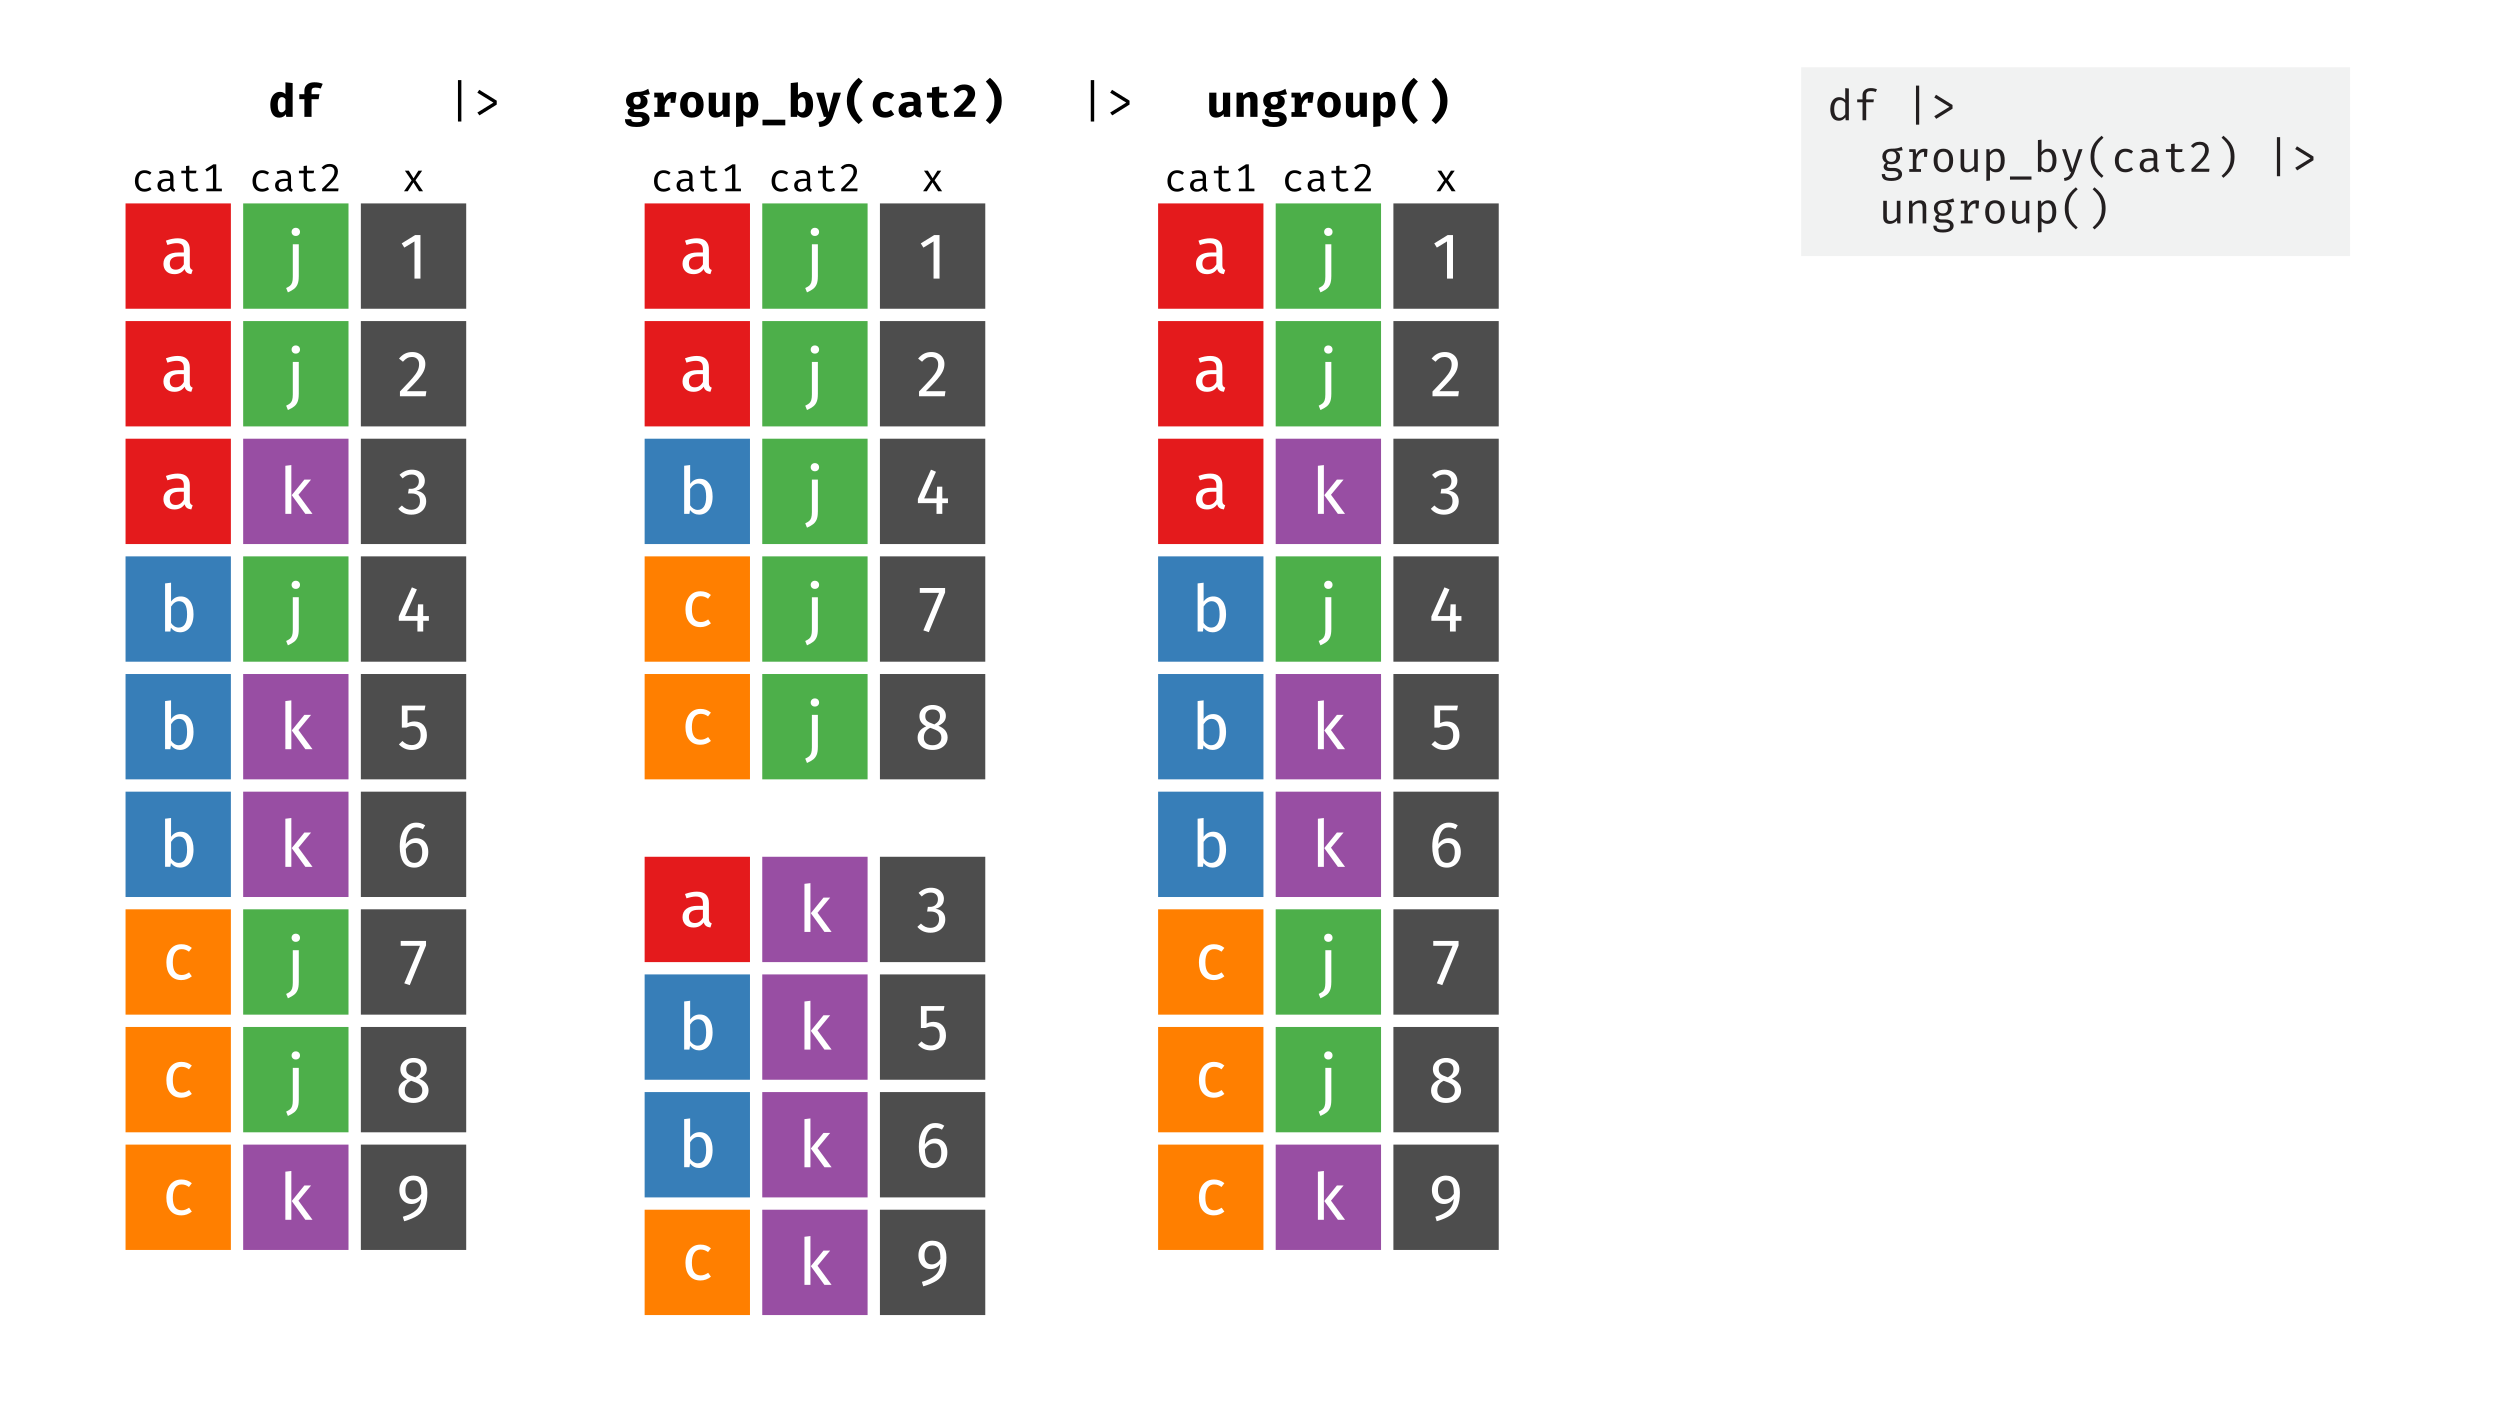 <?xml version="1.0" encoding="UTF-8"?><svg xmlns="http://www.w3.org/2000/svg" viewBox="0 0 1920 1080"><rect x="0" y="0" width="1920" height="1080" fill="#333333" stroke="none"/><g id="a"><path d="M936.38,86.57c.71-.44,1.07-1.05,1.07-1.82,0-.54-.11-.97-.32-1.31-.21-.34-.63-.65-1.26-.95-.63-.29-1.57-.6-2.83-.93-2.03-.51-3.55-1.17-4.57-1.98-1.01-.81-1.52-1.97-1.52-3.48,0-1.61.66-2.9,1.99-3.87,1.33-.97,3.13-1.45,5.39-1.45,2.73,0,5.07.71,7.04,2.14l-1.68,2.48c-1.66-1.1-3.41-1.65-5.25-1.65-2.33,0-3.5.68-3.5,2.03,0,.47.13.85.4,1.15.27.3.73.59,1.38.86.65.27,1.62.58,2.91.93,2.01.56,3.5,1.25,4.5,2.06.99.82,1.49,2.04,1.49,3.67,0,1.89-.78,3.32-2.34,4.29-1.56.97-3.5,1.45-5.81,1.45-3.06,0-5.59-.86-7.6-2.59l2.07-2.38c.77.61,1.63,1.09,2.57,1.45.94.36,1.93.54,2.96.54,1.24,0,2.21-.22,2.92-.67Z" fill="#000" stroke-width="0"/><path d="M951.65,84.19c0,1.07.21,1.85.65,2.33.43.48,1.09.72,1.98.72.84,0,1.65-.25,2.43-.73.78-.49,1.41-1.11,1.87-1.85v-13.37h3.92v18.48h-3.39l-.25-2.38c-.65.91-1.5,1.61-2.56,2.1-1.05.49-2.13.73-3.25.73-1.77,0-3.1-.48-3.99-1.44-.89-.96-1.33-2.32-1.33-4.1v-13.4h3.92v12.92Z" fill="#000" stroke-width="0"/><path d="M984.17,71.98c.65.79.98,2.15.98,4.06v13.72h-3.46v-13.19c0-1.03-.08-1.74-.23-2.14-.15-.4-.48-.59-1-.59-.98,0-1.89.62-2.73,1.85v14.07h-3.18v-13.19c0-1.03-.08-1.74-.23-2.14-.15-.4-.48-.59-1-.59-.98,0-1.89.62-2.73,1.85v14.07h-3.5v-18.48h2.94l.28,2c.58-.82,1.18-1.44,1.79-1.85.61-.42,1.33-.63,2.17-.63,1.63,0,2.68.78,3.15,2.35.56-.75,1.17-1.32,1.82-1.73.65-.41,1.4-.61,2.24-.61,1.14,0,2.04.4,2.69,1.19Z" fill="#000" stroke-width="0"/><path d="M1005.17,71.98c.65.79.98,2.15.98,4.06v13.72h-3.46v-13.19c0-1.03-.08-1.74-.23-2.14-.15-.4-.48-.59-1-.59-.98,0-1.89.62-2.73,1.85v14.07h-3.19v-13.19c0-1.03-.08-1.74-.23-2.14-.15-.4-.48-.59-1-.59-.98,0-1.89.62-2.73,1.85v14.07h-3.5v-18.48h2.94l.28,2c.58-.82,1.18-1.44,1.79-1.85.61-.42,1.33-.63,2.17-.63,1.63,0,2.68.78,3.15,2.35.56-.75,1.17-1.32,1.82-1.73.65-.41,1.4-.61,2.24-.61,1.14,0,2.04.4,2.69,1.19Z" fill="#000" stroke-width="0"/><path d="M1025.19,86.8c.21.34.57.59,1.09.75l-.91,2.66c-1.94-.23-3.21-1.08-3.81-2.56-.68.84-1.52,1.48-2.54,1.91-1.01.43-2.13.65-3.34.65-1.87,0-3.35-.52-4.45-1.58-1.1-1.05-1.64-2.44-1.64-4.17,0-1.94.76-3.43,2.29-4.48,1.53-1.05,3.69-1.57,6.49-1.57h2.62v-1.19c0-1.17-.35-2.02-1.05-2.56-.7-.54-1.71-.81-3.04-.81-.65,0-1.41.08-2.27.25-.86.16-1.74.4-2.62.7l-.98-2.77c2.22-.84,4.38-1.26,6.47-1.26,2.45,0,4.29.54,5.53,1.61,1.24,1.07,1.86,2.6,1.86,4.58v8.26c0,.7.11,1.22.31,1.56ZM1019.19,86.71c.76-.42,1.36-1,1.8-1.75v-4.1h-2.17c-1.77,0-3.07.3-3.88.89-.82.6-1.23,1.45-1.23,2.57,0,.98.26,1.73.79,2.24.52.51,1.3.77,2.33.77.82,0,1.6-.21,2.36-.63Z" fill="#000" stroke-width="0"/><path d="M1047.62,71.28l-.67,6.83h-2.8v-3.78c-1.28.02-2.4.54-3.34,1.54-.94,1-1.7,2.42-2.26,4.23v6.86h3.71v2.8h-10.36v-2.8h2.73v-12.88h-2.73v-2.8h5.71l.7,4.27c.72-1.59,1.6-2.77,2.64-3.55,1.04-.78,2.33-1.17,3.87-1.17.96,0,1.89.15,2.8.46Z" fill="#000" stroke-width="0"/><path d="M1062.81,86.89h5.04v2.87h-14.46v-2.87h5.5v-12.74h-5.32v-2.87h9.24v15.61ZM1061.96,62.93c.48.48.72,1.07.72,1.77s-.24,1.28-.72,1.75c-.48.47-1.09.7-1.84.7s-1.39-.23-1.85-.7c-.47-.47-.7-1.05-.7-1.75s.24-1.32.72-1.79c.48-.47,1.09-.7,1.84-.7s1.36.24,1.84.72Z" fill="#000" stroke-width="0"/><path d="M1088.4,86.61l-.42,3.15h-14.17v-2.87l9.83-12.46h-9.06v-3.15h13.69v2.87l-9.77,12.46h9.9Z" fill="#000" stroke-width="0"/><path d="M1099.54,85.82c.92.9,2.08,1.35,3.48,1.35.86,0,1.69-.13,2.47-.4.78-.27,1.58-.67,2.4-1.21l1.68,2.38c-.86.72-1.88,1.28-3.04,1.68-1.17.4-2.39.6-3.68.6-2.82,0-5.02-.88-6.58-2.64-1.56-1.76-2.34-4.11-2.34-7.05,0-1.84.34-3.51,1.01-4.99.68-1.48,1.66-2.64,2.94-3.48,1.28-.84,2.78-1.26,4.48-1.26,2.45,0,4.39.82,5.83,2.47,1.44,1.65,2.15,3.9,2.15,6.77,0,.7-.04,1.28-.1,1.75h-12.25c.12,1.8.64,3.14,1.56,4.04ZM1099.32,75.06c-.79.91-1.25,2.26-1.37,4.06h8.58c-.05-1.75-.42-3.09-1.12-4.02-.7-.93-1.7-1.4-3.01-1.4s-2.29.46-3.08,1.36Z" fill="#000" stroke-width="0"/><path d="M1121.44,83.35c.49,1.68,1.24,3.25,2.26,4.72,1.01,1.47,2.4,3.05,4.15,4.73l-2.13,2.1c-3.03-2.52-5.3-5.12-6.79-7.79-1.49-2.67-2.24-5.87-2.24-9.61s.75-6.94,2.24-9.61c1.49-2.67,3.76-5.27,6.79-7.79l2.13,2.1c-1.73,1.66-3.1,3.21-4.11,4.67-1.01,1.46-1.77,3.04-2.27,4.74-.5,1.7-.75,3.66-.75,5.88s.25,4.17.74,5.85Z" fill="#000" stroke-width="0"/><path d="M1141.7,84.44c.65-.65,1.45-.98,2.38-.98s1.76.33,2.42.98.98,1.45.98,2.38-.33,1.76-.98,2.42-1.46.98-2.42.98-1.73-.33-2.38-.98c-.65-.65-.98-1.46-.98-2.42s.33-1.73.98-2.38Z" fill="#000" stroke-width="0"/><path d="M1162.7,84.44c.65-.65,1.45-.98,2.38-.98s1.76.33,2.42.98.98,1.45.98,2.38-.33,1.76-.98,2.42-1.46.98-2.42.98-1.73-.33-2.38-.98c-.65-.65-.98-1.46-.98-2.42s.33-1.73.98-2.38Z" fill="#000" stroke-width="0"/><path d="M1183.7,84.44c.65-.65,1.45-.98,2.38-.98s1.76.33,2.42.98c.65.65.98,1.45.98,2.38s-.33,1.76-.98,2.42c-.65.65-1.46.98-2.42.98s-1.73-.33-2.38-.98c-.65-.65-.98-1.46-.98-2.42s.33-1.73.98-2.38Z" fill="#000" stroke-width="0"/><path d="M1208.78,71.63c-.5-1.7-1.26-3.28-2.27-4.74-1.01-1.46-2.39-3.02-4.11-4.67l2.13-2.1c3.03,2.52,5.3,5.12,6.79,7.79,1.49,2.67,2.24,5.87,2.24,9.61s-.75,6.94-2.24,9.61-3.76,5.27-6.79,7.79l-2.13-2.1c1.75-1.68,3.13-3.25,4.15-4.73,1.02-1.47,1.77-3.04,2.26-4.72.49-1.68.74-3.63.74-5.85s-.25-4.18-.75-5.88Z" fill="#000" stroke-width="0"/><rect y="0" width="1920" height="1080" fill="#fff" stroke-width="0"/></g><g id="b"><rect x="1383.28" y="51.65" width="421.58" height="145.02" fill="#f1f2f2" stroke-width="0"/></g><g id="c"><path d="M1419.92,67.98v24.39h-2.44l-.26-2.28c-.64.88-1.38,1.54-2.21,1.98s-1.74.66-2.71.66c-2.2,0-3.86-.8-4.97-2.41-1.11-1.61-1.67-3.82-1.67-6.63,0-1.74.27-3.29.82-4.67.55-1.37,1.34-2.45,2.36-3.23,1.02-.78,2.23-1.17,3.61-1.17,1.91,0,3.48.69,4.69,2.08v-9.04l2.77.33ZM1409.84,78.58c-.78,1.14-1.17,2.85-1.17,5.11s.36,3.94,1.07,5.1c.71,1.16,1.75,1.73,3.12,1.73,1.65,0,3.08-.92,4.29-2.77v-8.65c-.48-.73-1.07-1.28-1.75-1.67-.68-.38-1.42-.58-2.21-.58-1.45,0-2.57.57-3.35,1.72Z" fill="#231f20" stroke-width="0"/><path d="M1441.5,68.58l-.89,2.08c-1.1-.48-2.34-.73-3.73-.73-2.42,0-3.63.96-3.63,2.87v3.53h5.87l-.3,2.21h-5.58v13.83h-2.81v-13.83h-4.12v-2.21h4.12v-3.46c0-1.56.6-2.82,1.8-3.78,1.2-.96,2.71-1.44,4.54-1.44,1.65,0,3.22.31,4.72.92Z" fill="#231f20" stroke-width="0"/><path d="M1473.94,95.74h-2.47v-30h2.47v30Z" fill="#231f20" stroke-width="0"/><path d="M1499.54,80.62v2.84l-12.54,7.82-1.49-2.05,11.65-7.19-11.65-7.16,1.35-2.11,12.67,7.85Z" fill="#231f20" stroke-width="0"/><path d="M1461.3,115.37c-.66.22-1.38.36-2.14.41-.77.06-1.75.08-2.94.08,2.02.92,3.04,2.39,3.04,4.39,0,1.76-.58,3.18-1.75,4.27s-2.76,1.63-4.79,1.63c-1.03,0-1.9-.12-2.61-.36-.26.2-.48.45-.64.76-.17.31-.25.62-.25.92,0,.99.77,1.48,2.31,1.48h3.13c1.14,0,2.18.2,3.12.61.93.41,1.67.97,2.21,1.7.54.73.81,1.53.81,2.41,0,1.69-.72,3-2.16,3.91-1.44.91-3.48,1.37-6.12,1.37s-4.58-.42-5.68-1.25c-1.1-.84-1.65-2.17-1.65-3.99h2.51c0,.73.14,1.3.41,1.73.28.43.76.75,1.45.96.69.21,1.68.31,2.95.31,1.87,0,3.25-.24,4.14-.73.89-.48,1.34-1.2,1.34-2.15,0-.79-.36-1.4-1.09-1.83-.73-.43-1.66-.64-2.8-.64h-3.1c-1.43,0-2.52-.31-3.27-.94s-1.12-1.41-1.12-2.36c0-.55.17-1.09.5-1.63s.8-1.01,1.42-1.4c-.99-.51-1.72-1.15-2.19-1.93-.47-.78-.71-1.73-.71-2.85s.29-2.21.87-3.12c.58-.91,1.4-1.63,2.44-2.15,1.04-.52,2.25-.78,3.61-.78,1.98,0,3.49-.11,4.52-.33,1.03-.22,2.17-.59,3.4-1.12l.82,2.61ZM1449.48,117.33c-.68.72-1.02,1.69-1.02,2.92s.35,2.22,1.04,2.95c.69.74,1.72,1.11,3.08,1.11,1.23,0,2.17-.36,2.82-1.07.65-.71.97-1.72.97-3.02,0-2.64-1.29-3.96-3.86-3.96-1.34,0-2.36.36-3.04,1.07Z" fill="#231f20" stroke-width="0"/><path d="M1480.31,114.58l-.4,5.91h-2.24v-3.73h-.16c-2.69,0-4.59,1.91-5.71,5.74v7.33h3.53v2.15h-9.04v-2.15h2.74v-13.1h-2.74v-2.15h4.82l.53,4.12c.7-1.5,1.55-2.62,2.53-3.37.98-.75,2.22-1.12,3.71-1.12.7,0,1.52.12,2.44.36Z" fill="#231f20" stroke-width="0"/><path d="M1498.08,116.64c1.29,1.62,1.93,3.82,1.93,6.62s-.66,4.92-1.96,6.58c-1.31,1.66-3.15,2.49-5.53,2.49s-4.25-.81-5.54-2.43c-1.3-1.62-1.95-3.82-1.95-6.62s.65-4.95,1.96-6.6c1.31-1.65,3.16-2.48,5.56-2.48s4.24.81,5.53,2.43ZM1489.15,118.18c-.75,1.12-1.12,2.83-1.12,5.11s.37,3.99,1.11,5.1c.74,1.11,1.86,1.67,3.38,1.67s2.65-.56,3.38-1.67c.74-1.11,1.11-2.82,1.11-5.13s-.37-3.99-1.11-5.1c-.74-1.11-1.85-1.67-3.35-1.67s-2.65.56-3.4,1.68Z" fill="#231f20" stroke-width="0"/><path d="M1508.49,126.92c0,1.12.24,1.94.71,2.46.47.52,1.22.78,2.23.78.92,0,1.82-.26,2.67-.79.86-.53,1.54-1.19,2.05-1.98v-12.8h2.77v17.39h-2.38l-.23-2.34c-.68.86-1.52,1.52-2.52,2-1,.47-2.02.71-3.05.71-1.65,0-2.9-.44-3.75-1.32-.85-.88-1.27-2.15-1.27-3.79v-12.64h2.77v12.34Z" fill="#231f20" stroke-width="0"/><path d="M1539.61,123.26c0,2.75-.57,4.95-1.72,6.6-1.14,1.65-2.8,2.47-4.98,2.47-1.89,0-3.43-.66-4.62-1.98v8.28l-2.77.33v-24.39h2.38l.23,2.44c.64-.9,1.4-1.59,2.29-2.08s1.85-.73,2.89-.73c4.2,0,6.3,3.01,6.3,9.04ZM1530.22,117.25c-.74.53-1.38,1.19-1.93,1.98v8.61c.46.68,1.04,1.22,1.73,1.6.69.39,1.45.58,2.26.58,1.45,0,2.54-.56,3.25-1.67s1.07-2.81,1.07-5.1-.32-3.99-.96-5.12-1.64-1.68-3-1.68c-.88,0-1.69.26-2.43.79Z" fill="#231f20" stroke-width="0"/><path d="M1543.67,135.53h16.5v2.44h-16.5v-2.44Z" fill="#231f20" stroke-width="0"/><path d="M1572.87,114.22c2.22,0,3.86.79,4.92,2.38,1.06,1.58,1.58,3.81,1.58,6.67s-.61,4.92-1.81,6.58c-1.21,1.66-2.9,2.49-5.08,2.49-2,0-3.58-.73-4.72-2.18l-.2,1.81h-2.44v-24.39l2.77-.33v9.6c1.34-1.76,3-2.64,4.98-2.64ZM1575.2,128.37c.78-1.14,1.17-2.85,1.17-5.11s-.35-3.94-1.04-5.08c-.69-1.14-1.72-1.72-3.08-1.72-.88,0-1.69.26-2.43.79-.74.53-1.38,1.19-1.93,1.98v8.61c.46.7,1.03,1.25,1.72,1.65.68.4,1.43.59,2.24.59,1.45,0,2.57-.57,3.35-1.72Z" fill="#231f20" stroke-width="0"/><path d="M1593.3,132.07c-.68,2-1.62,3.6-2.8,4.78-1.19,1.19-2.85,1.89-4.98,2.11l-.4-2.21c1.17-.2,2.09-.5,2.79-.91.69-.41,1.24-.91,1.63-1.52.4-.6.76-1.39,1.09-2.36h-.92l-6.04-17.39h2.94l4.98,15.28,4.92-15.28h2.87l-6.07,17.49Z" fill="#231f20" stroke-width="0"/><path d="M1609.2,126.28c.51,1.66,1.26,3.17,2.26,4.52s2.34,2.78,4.01,4.27l-1.42,1.52c-1.94-1.56-3.51-3.1-4.74-4.62s-2.16-3.21-2.8-5.08c-.65-1.87-.97-4.03-.97-6.47s.32-4.6.97-6.47c.65-1.87,1.58-3.56,2.8-5.08s2.8-3.06,4.74-4.62l1.42,1.52c-1.69,1.5-3.04,2.92-4.04,4.26s-1.75,2.84-2.24,4.5c-.49,1.66-.74,3.62-.74,5.89s.25,4.2.76,5.86Z" fill="#231f20" stroke-width="0"/><path d="M1636.92,128.44l1.32,1.81c-.73.64-1.63,1.14-2.71,1.52-1.08.37-2.12.56-3.13.56-2.57,0-4.58-.81-6.02-2.43-1.44-1.62-2.16-3.8-2.16-6.55,0-1.74.32-3.3.97-4.69.65-1.39,1.59-2.48,2.82-3.27s2.7-1.19,4.39-1.19c2.24,0,4.18.68,5.81,2.05l-1.35,1.81c-1.52-1.01-3.01-1.52-4.49-1.52-1.56,0-2.81.58-3.75,1.73-.94,1.16-1.4,2.84-1.4,5.07s.47,3.88,1.4,4.97c.93,1.09,2.19,1.63,3.78,1.63s3.02-.51,4.52-1.52Z" fill="#231f20" stroke-width="0"/><path d="M1657.12,129.68c.22.32.58.56,1.09.71l-.69,1.98c-1.69-.22-2.75-1.04-3.17-2.48-.62.79-1.39,1.4-2.33,1.81-.94.42-1.97.63-3.12.63-1.74,0-3.11-.48-4.11-1.45-1-.97-1.5-2.27-1.5-3.89,0-1.78.7-3.16,2.1-4.12,1.4-.97,3.4-1.45,6.02-1.45h2.57v-1.42c0-1.23-.35-2.12-1.06-2.66-.7-.54-1.73-.81-3.07-.81s-2.83.3-4.52.89l-.76-2.11c2.04-.73,3.95-1.09,5.71-1.09,2.11,0,3.72.5,4.83,1.48,1.11.99,1.67,2.37,1.67,4.12v8.35c0,.68.11,1.18.33,1.5ZM1652.05,129.59c.78-.44,1.42-1.04,1.93-1.81v-4.46h-2.51c-1.85,0-3.18.31-3.99.92-.81.62-1.22,1.52-1.22,2.71,0,2.2,1.11,3.3,3.33,3.3.86,0,1.68-.22,2.46-.66Z" fill="#231f20" stroke-width="0"/><path d="M1675.78,132c-.85.22-1.69.33-2.53.33-1.83,0-3.26-.48-4.29-1.44-1.04-.96-1.55-2.22-1.55-3.78v-10.36h-3.99v-2.18h3.99v-3.93l2.77-.33v4.26h6.04l-.36,2.18h-5.68v10.33c0,.99.26,1.73.79,2.21s1.37.73,2.54.73,2.3-.27,3.33-.83l1.09,1.88c-.59.4-1.32.7-2.16.92Z" fill="#231f20" stroke-width="0"/><path d="M1693.14,109.69c1.04.55,1.84,1.3,2.39,2.26.55.96.83,2.04.83,3.25,0,1.41-.33,2.77-.97,4.09-.65,1.32-1.69,2.77-3.12,4.34-1.43,1.57-3.45,3.56-6.07,5.96h10.69l-.33,2.38h-13.53v-2.24c2.97-2.84,5.17-5.06,6.62-6.67,1.44-1.61,2.44-2.98,2.99-4.12.55-1.14.83-2.35.83-3.63s-.36-2.28-1.09-3-1.73-1.09-3-1.09c-1.08,0-1.98.18-2.69.54-.72.36-1.45.98-2.19,1.86l-1.91-1.48c.9-1.12,1.91-1.95,3.02-2.48,1.11-.53,2.41-.79,3.91-.79,1.39,0,2.6.28,3.65.83Z" fill="#231f20" stroke-width="0"/><path d="M1712.44,114.53c-.49-1.66-1.24-3.16-2.24-4.5s-2.35-2.76-4.04-4.26l1.42-1.52c1.94,1.56,3.51,3.1,4.74,4.62s2.16,3.21,2.81,5.08c.65,1.87.97,4.03.97,6.47s-.32,4.6-.97,6.47c-.65,1.87-1.58,3.56-2.81,5.08s-2.8,3.06-4.74,4.62l-1.42-1.52c1.67-1.5,3.01-2.92,4.01-4.27,1-1.35,1.75-2.86,2.26-4.52.51-1.66.76-3.61.76-5.86s-.25-4.23-.74-5.89Z" fill="#231f20" stroke-width="0"/><path d="M1751.13,135.34h-2.47v-30h2.47v30Z" fill="#231f20" stroke-width="0"/><path d="M1776.74,120.22v2.84l-12.54,7.82-1.49-2.05,11.65-7.19-11.65-7.16,1.35-2.11,12.67,7.85Z" fill="#231f20" stroke-width="0"/><path d="M1449.09,166.52c0,1.12.24,1.94.71,2.46.47.52,1.21.78,2.23.78.92,0,1.82-.26,2.67-.79s1.54-1.19,2.05-1.98v-12.8h2.77v17.39h-2.38l-.23-2.34c-.68.86-1.52,1.52-2.52,2-1,.47-2.02.71-3.05.71-1.65,0-2.9-.44-3.75-1.32-.85-.88-1.27-2.15-1.27-3.79v-12.64h2.77v12.34Z" fill="#231f20" stroke-width="0"/><path d="M1466.12,154.18h2.38l.23,2.44c.68-.88,1.54-1.57,2.59-2.06,1.04-.49,2.09-.74,3.15-.74,3.26,0,4.88,1.72,4.88,5.15v12.61h-2.77v-10.56c0-1.3-.07-2.29-.21-2.97-.14-.68-.42-1.19-.84-1.52s-1.06-.5-1.91-.5c-.95,0-1.84.29-2.67.86-.84.57-1.52,1.25-2.05,2.05v12.64h-2.77v-17.39Z" fill="#231f20" stroke-width="0"/><path d="M1500.9,154.97c-.66.22-1.38.36-2.14.41-.77.06-1.75.08-2.94.08,2.02.92,3.04,2.39,3.04,4.39,0,1.76-.58,3.18-1.75,4.27s-2.76,1.63-4.79,1.63c-1.04,0-1.9-.12-2.61-.36-.26.2-.48.45-.64.76-.17.31-.25.62-.25.92,0,.99.77,1.48,2.31,1.48h3.13c1.14,0,2.18.2,3.12.61.93.41,1.67.97,2.21,1.7.54.73.81,1.53.81,2.41,0,1.69-.72,3-2.16,3.91-1.44.91-3.48,1.37-6.12,1.37s-4.58-.42-5.68-1.25c-1.1-.84-1.65-2.17-1.65-3.99h2.51c0,.73.14,1.3.41,1.73.28.43.76.75,1.45.96.69.21,1.68.31,2.95.31,1.87,0,3.25-.24,4.14-.73s1.34-1.2,1.34-2.15c0-.79-.36-1.4-1.09-1.83-.73-.43-1.66-.64-2.81-.64h-3.1c-1.43,0-2.52-.31-3.27-.94-.75-.63-1.12-1.41-1.12-2.36,0-.55.17-1.09.5-1.63.33-.54.8-1.01,1.42-1.4-.99-.51-1.72-1.15-2.19-1.93-.47-.78-.71-1.73-.71-2.85s.29-2.21.88-3.12c.58-.91,1.4-1.63,2.44-2.15,1.04-.52,2.25-.78,3.61-.78,1.98,0,3.49-.11,4.52-.33,1.03-.22,2.17-.59,3.4-1.12l.83,2.61ZM1489.08,156.93c-.68.72-1.02,1.69-1.02,2.92s.35,2.22,1.04,2.95c.69.74,1.72,1.11,3.08,1.11,1.23,0,2.17-.36,2.82-1.07.65-.71.97-1.72.97-3.02,0-2.64-1.29-3.96-3.86-3.96-1.34,0-2.35.36-3.04,1.07Z" fill="#231f20" stroke-width="0"/><path d="M1519.91,154.18l-.4,5.91h-2.24v-3.73h-.16c-2.69,0-4.59,1.91-5.71,5.74v7.33h3.53v2.15h-9.04v-2.15h2.74v-13.1h-2.74v-2.15h4.82l.53,4.12c.7-1.5,1.55-2.62,2.53-3.37.98-.75,2.22-1.12,3.71-1.12.7,0,1.52.12,2.44.36Z" fill="#231f20" stroke-width="0"/><path d="M1537.68,156.24c1.29,1.62,1.93,3.82,1.93,6.62s-.66,4.92-1.96,6.58c-1.31,1.66-3.15,2.49-5.53,2.49s-4.25-.81-5.54-2.43c-1.3-1.62-1.95-3.82-1.95-6.62s.65-4.95,1.96-6.6c1.31-1.65,3.16-2.48,5.56-2.48s4.24.81,5.53,2.43ZM1528.75,157.78c-.75,1.12-1.12,2.83-1.12,5.11s.37,3.99,1.11,5.1c.74,1.11,1.86,1.67,3.38,1.67s2.65-.56,3.38-1.67c.74-1.11,1.11-2.82,1.11-5.13s-.37-3.99-1.11-5.1c-.74-1.11-1.85-1.67-3.35-1.67s-2.65.56-3.4,1.68Z" fill="#231f20" stroke-width="0"/><path d="M1548.09,166.52c0,1.12.24,1.94.71,2.46.47.52,1.21.78,2.23.78.92,0,1.82-.26,2.67-.79s1.54-1.19,2.05-1.98v-12.8h2.77v17.39h-2.38l-.23-2.34c-.68.86-1.52,1.52-2.52,2-1,.47-2.02.71-3.05.71-1.65,0-2.9-.44-3.75-1.32-.85-.88-1.27-2.15-1.27-3.79v-12.64h2.77v12.34Z" fill="#231f20" stroke-width="0"/><path d="M1579.21,162.86c0,2.75-.57,4.95-1.72,6.6-1.14,1.65-2.8,2.47-4.98,2.47-1.89,0-3.43-.66-4.62-1.98v8.28l-2.77.33v-24.39h2.38l.23,2.44c.64-.9,1.4-1.59,2.29-2.08s1.85-.73,2.89-.73c4.2,0,6.3,3.01,6.3,9.04ZM1569.82,156.85c-.74.53-1.38,1.19-1.93,1.98v8.61c.46.68,1.04,1.22,1.73,1.6.69.39,1.45.58,2.26.58,1.45,0,2.54-.56,3.25-1.67.71-1.11,1.07-2.81,1.07-5.1s-.32-3.99-.96-5.12c-.64-1.12-1.64-1.68-3-1.68-.88,0-1.69.26-2.43.79Z" fill="#231f20" stroke-width="0"/><path d="M1589.4,165.88c.51,1.66,1.26,3.17,2.26,4.52s2.34,2.78,4.01,4.27l-1.42,1.52c-1.94-1.56-3.51-3.1-4.74-4.62-1.22-1.52-2.16-3.21-2.8-5.08-.65-1.87-.97-4.03-.97-6.47s.32-4.6.97-6.47c.65-1.87,1.58-3.56,2.8-5.08,1.22-1.52,2.8-3.06,4.74-4.62l1.42,1.52c-1.69,1.5-3.04,2.92-4.04,4.26-1,1.34-1.75,2.84-2.24,4.5-.5,1.66-.74,3.62-.74,5.89s.25,4.2.76,5.86Z" fill="#231f20" stroke-width="0"/><path d="M1613.44,154.13c-.5-1.66-1.24-3.16-2.24-4.5-1-1.34-2.35-2.76-4.04-4.26l1.42-1.52c1.94,1.56,3.51,3.1,4.73,4.62,1.22,1.52,2.16,3.21,2.81,5.08.65,1.87.97,4.03.97,6.47s-.33,4.6-.97,6.47c-.65,1.87-1.58,3.56-2.81,5.08-1.22,1.52-2.8,3.06-4.73,4.62l-1.42-1.52c1.67-1.5,3.01-2.92,4.01-4.27,1-1.35,1.75-2.86,2.26-4.52.51-1.66.76-3.61.76-5.86s-.25-4.23-.74-5.89Z" fill="#231f20" stroke-width="0"/></g><g id="d"><path d="M934.19,83.88c0,.86.16,1.48.47,1.84.31.36.79.54,1.42.54.56,0,1.13-.18,1.71-.54.58-.36,1.06-.86,1.44-1.49v-13.06h5.53v18.58h-4.83l-.25-2.17c-.61.89-1.42,1.57-2.45,2.05-1.03.48-2.11.72-3.25.72-1.75,0-3.08-.51-3.97-1.52-.9-1.01-1.35-2.43-1.35-4.25v-13.4h5.53v12.71Z" fill="#000" stroke-width="0"/><path d="M949.66,71.17h4.83l.39,2.13c.84-.93,1.72-1.63,2.64-2.08.92-.45,1.96-.68,3.13-.68,1.61,0,2.86.49,3.76,1.47s1.35,2.35,1.35,4.1v13.65h-5.53v-12.04c0-1.17-.13-1.97-.38-2.42-.26-.44-.72-.67-1.4-.67-.56,0-1.1.18-1.63.54-.53.36-1.07.89-1.63,1.59v12.98h-5.53v-18.58Z" fill="#000" stroke-width="0"/><path d="M988.44,72.26c-1.21.49-3,.73-5.35.73,1.21.54,2.12,1.18,2.71,1.93.6.75.89,1.7.89,2.87s-.33,2.26-.98,3.2c-.65.95-1.58,1.69-2.77,2.22-1.19.54-2.57.8-4.13.8-.77,0-1.49-.07-2.17-.21-.19.09-.33.24-.44.44-.1.2-.16.4-.16.61,0,.35.13.62.4.82.27.2.81.3,1.63.3h3.08c1.4,0,2.64.23,3.71.7,1.07.47,1.9,1.11,2.48,1.93s.88,1.74.88,2.76c0,1.94-.85,3.45-2.54,4.53-1.69,1.08-4.16,1.63-7.4,1.63-2.31,0-4.12-.24-5.44-.72-1.32-.48-2.24-1.15-2.77-2.01-.52-.86-.79-1.95-.79-3.25h4.9c0,.58.11,1.04.33,1.36.22.33.64.57,1.24.73s1.49.25,2.66.25c1.63,0,2.76-.19,3.38-.56.62-.37.93-.9.93-1.57,0-.56-.23-1.01-.68-1.35-.45-.34-1.13-.51-2.01-.51h-2.94c-1.91,0-3.35-.34-4.3-1.03-.96-.69-1.44-1.57-1.44-2.64,0-.7.18-1.36.54-1.98.36-.62.87-1.14,1.52-1.56-1.17-.63-2.01-1.37-2.52-2.22-.51-.85-.77-1.88-.77-3.1,0-1.38.35-2.58,1.05-3.6.7-1.03,1.68-1.81,2.94-2.36,1.26-.55,2.69-.82,4.3-.82,1.87.05,3.45-.13,4.76-.54,1.31-.41,2.64-1.02,3.99-1.84l1.26,4.06ZM976.49,75.02c-.5.56-.75,1.32-.75,2.27,0,1,.26,1.79.77,2.34.51.56,1.2.84,2.06.84.91,0,1.61-.27,2.1-.82.49-.55.73-1.36.73-2.43,0-2.03-.94-3.05-2.83-3.05-.89,0-1.58.28-2.08.84Z" fill="#000" stroke-width="0"/><path d="M1008.92,71.17l-1.01,7.77h-3.5v-3.43c-1.03.19-1.94.75-2.73,1.68-.79.93-1.41,2.11-1.85,3.54v5.32h3.67v3.71h-11.66v-3.71h2.45v-11.2h-2.45v-3.67h6.69l.98,4.17c.68-1.59,1.53-2.77,2.56-3.55,1.03-.78,2.29-1.17,3.78-1.17,1.12,0,2.15.19,3.08.56Z" fill="#000" stroke-width="0"/><path d="M1027.34,73.22c1.6,1.79,2.4,4.18,2.4,7.19s-.79,5.57-2.38,7.32-3.8,2.62-6.65,2.62-5.06-.87-6.65-2.61c-1.59-1.74-2.38-4.17-2.38-7.3,0-1.98.36-3.72,1.07-5.2.71-1.48,1.75-2.64,3.12-3.47,1.37-.83,2.98-1.24,4.85-1.24,2.82,0,5.03.89,6.63,2.68ZM1018.19,76.02c-.54.92-.8,2.4-.8,4.43s.27,3.54.8,4.46c.54.92,1.38,1.38,2.52,1.38s1.98-.47,2.52-1.4c.54-.93.81-2.43.81-4.48s-.27-3.47-.81-4.39-1.38-1.38-2.52-1.38-1.98.46-2.52,1.38Z" fill="#000" stroke-width="0"/><path d="M1039.19,83.88c0,.86.16,1.48.47,1.84.32.36.79.54,1.42.54.56,0,1.13-.18,1.71-.54.58-.36,1.06-.86,1.43-1.49v-13.06h5.53v18.58h-4.83l-.25-2.17c-.61.89-1.42,1.57-2.45,2.05s-2.11.72-3.25.72c-1.75,0-3.07-.51-3.97-1.52-.9-1.01-1.35-2.43-1.35-4.25v-13.4h5.53v12.71Z" fill="#000" stroke-width="0"/><path d="M1070.1,73.11c1.1,1.71,1.65,4.15,1.65,7.3,0,1.91-.29,3.62-.86,5.13-.57,1.5-1.39,2.68-2.47,3.53s-2.34,1.28-3.81,1.28c-1.8,0-3.27-.64-4.41-1.93v8.5l-5.53.6v-26.35h4.9l.25,2.06c.72-.91,1.53-1.59,2.43-2.03s1.8-.67,2.71-.67c2.33,0,4.05.86,5.14,2.57ZM1060.19,76.81v7.84c.4.56.81.97,1.24,1.24.43.27.93.4,1.49.4,1.03,0,1.8-.46,2.33-1.38.52-.92.79-2.4.79-4.43,0-2.19-.23-3.72-.7-4.57-.47-.85-1.17-1.28-2.1-1.28-1.17,0-2.18.72-3.04,2.17Z" fill="#000" stroke-width="0"/><path d="M1082.96,82.76c.41,1.54,1.08,3.06,2.03,4.57s2.27,3.19,3.97,5.06l-3.19,2.9c-2.96-2.54-5.21-5.23-6.74-8.07s-2.29-6.07-2.29-9.71.76-6.88,2.29-9.71,3.77-5.52,6.74-8.07l3.19,2.9c-2.38,2.61-4.08,5.03-5.09,7.26-1.01,2.23-1.52,4.77-1.52,7.61,0,1.96.2,3.71.61,5.25Z" fill="#000" stroke-width="0"/><path d="M1104.55,69.89c-1.01-2.23-2.71-4.65-5.09-7.26l3.18-2.9c2.96,2.54,5.21,5.23,6.74,8.07s2.29,6.07,2.29,9.71-.76,6.88-2.29,9.71-3.77,5.52-6.74,8.07l-3.18-2.9c1.7-1.87,3.03-3.55,3.97-5.06.94-1.5,1.62-3.03,2.03-4.57s.61-3.29.61-5.25c0-2.85-.51-5.38-1.52-7.61Z" fill="#000" stroke-width="0"/></g><g id="e"><rect x="979.74" y="879.06" width="80.9" height="80.9" fill="#984ea3" stroke-width="0"/><path d="M1016.74,899.3v37.5h-4.6v-36.95l4.6-.55ZM1031.89,910.45l-9.7,11.65,10.8,14.7h-5.5l-10.45-14.4,9.7-11.95h5.15Z" fill="#fff" stroke-width="0"/><rect x="889.42" y="879.06" width="80.9" height="80.9" fill="#ff7f00" stroke-width="0"/><path d="M936.57,906.53c1.3.45,2.55,1.17,3.75,2.17l-2.2,2.9c-.93-.67-1.84-1.16-2.73-1.47s-1.86-.48-2.92-.48c-2.13,0-3.79.85-4.97,2.55-1.18,1.7-1.78,4.22-1.78,7.55s.58,5.79,1.75,7.38,2.83,2.38,5,2.38c1.03,0,1.98-.16,2.85-.48.87-.32,1.83-.83,2.9-1.52l2.1,3c-2.4,1.93-5.08,2.9-8.05,2.9-3.57,0-6.38-1.2-8.42-3.6-2.05-2.4-3.08-5.72-3.08-9.95,0-2.8.47-5.25,1.4-7.35.93-2.1,2.26-3.73,3.97-4.9,1.72-1.17,3.76-1.75,6.12-1.75,1.57,0,3,.22,4.3.67Z" fill="#fff" stroke-width="0"/><rect x="1070.13" y="879.06" width="80.9" height="80.9" fill="#4d4d4d" stroke-width="0"/><path d="M1118.45,906.33c1.83,2.32,2.75,5.49,2.75,9.53,0,4.57-.62,8.24-1.85,11.03-1.23,2.78-3.12,5-5.65,6.65-2.53,1.65-5.97,3.11-10.3,4.38l-1.05-3.45c4.47-1.27,7.89-2.98,10.27-5.15,2.38-2.17,3.66-5.05,3.83-8.65-.77,1.2-1.8,2.17-3.1,2.9-1.3.73-2.77,1.1-4.4,1.1-1.73,0-3.3-.44-4.7-1.33-1.4-.88-2.51-2.13-3.33-3.75-.82-1.62-1.22-3.51-1.22-5.67s.48-4.23,1.45-5.9c.97-1.67,2.26-2.94,3.88-3.83,1.62-.88,3.41-1.33,5.38-1.33,3.53,0,6.22,1.16,8.05,3.47ZM1116.55,916.9c.07-3.7-.39-6.36-1.38-7.97-.98-1.62-2.54-2.42-4.67-2.42-1.97,0-3.48.65-4.55,1.95-1.07,1.3-1.6,3.15-1.6,5.55s.5,4.09,1.5,5.27c1,1.18,2.35,1.78,4.05,1.78,2.63,0,4.85-1.38,6.65-4.15Z" fill="#fff" stroke-width="0"/></g><g id="f"><rect x="585.41" y="929.06" width="80.9" height="80.9" fill="#984ea3" stroke-width="0"/><path d="M622.41,949.3v37.5h-4.6v-36.95l4.6-.55ZM637.56,960.45l-9.7,11.65,10.8,14.7h-5.5l-10.45-14.4,9.7-11.95h5.15Z" fill="#fff" stroke-width="0"/><rect x="495.08" y="929.06" width="80.9" height="80.9" fill="#ff7f00" stroke-width="0"/><path d="M542.23,956.53c1.3.45,2.55,1.17,3.75,2.17l-2.2,2.9c-.93-.67-1.84-1.16-2.72-1.47s-1.86-.48-2.93-.48c-2.13,0-3.79.85-4.97,2.55-1.18,1.7-1.78,4.22-1.78,7.55s.58,5.79,1.75,7.38c1.17,1.58,2.83,2.38,5,2.38,1.03,0,1.98-.16,2.85-.48.87-.32,1.83-.83,2.9-1.52l2.1,3c-2.4,1.93-5.08,2.9-8.05,2.9-3.57,0-6.38-1.2-8.43-3.6-2.05-2.4-3.07-5.72-3.07-9.95,0-2.8.47-5.25,1.4-7.35.93-2.1,2.26-3.73,3.97-4.9,1.72-1.17,3.76-1.75,6.12-1.75,1.57,0,3,.22,4.3.67Z" fill="#fff" stroke-width="0"/><rect x="675.79" y="929.06" width="80.9" height="80.9" fill="#4d4d4d" stroke-width="0"/><path d="M724.11,956.33c1.83,2.32,2.75,5.49,2.75,9.53,0,4.57-.62,8.24-1.85,11.03-1.23,2.78-3.12,5-5.65,6.65-2.53,1.65-5.97,3.11-10.3,4.38l-1.05-3.45c4.47-1.27,7.89-2.98,10.28-5.15,2.38-2.17,3.66-5.05,3.82-8.65-.77,1.2-1.8,2.17-3.1,2.9s-2.77,1.1-4.4,1.1c-1.73,0-3.3-.44-4.7-1.33-1.4-.88-2.51-2.13-3.33-3.75-.82-1.62-1.22-3.51-1.22-5.67s.48-4.23,1.45-5.9c.96-1.67,2.26-2.94,3.88-3.83,1.62-.88,3.41-1.33,5.38-1.33,3.53,0,6.21,1.16,8.05,3.47ZM722.21,966.9c.07-3.7-.39-6.36-1.38-7.97-.98-1.62-2.54-2.42-4.67-2.42-1.97,0-3.48.65-4.55,1.95-1.07,1.3-1.6,3.15-1.6,5.55s.5,4.09,1.5,5.27c1,1.18,2.35,1.78,4.05,1.78,2.63,0,4.85-1.38,6.65-4.15Z" fill="#fff" stroke-width="0"/></g><g id="g"><rect x="186.75" y="879.06" width="80.9" height="80.9" fill="#984ea3" stroke-width="0"/><path d="M223.75,899.3v37.5h-4.6v-36.95l4.6-.55ZM238.9,910.45l-9.7,11.65,10.8,14.7h-5.5l-10.45-14.4,9.7-11.95h5.15Z" fill="#fff" stroke-width="0"/><rect x="96.42" y="879.06" width="80.9" height="80.9" fill="#ff7f00" stroke-width="0"/><path d="M143.57,906.53c1.3.45,2.55,1.17,3.75,2.17l-2.2,2.9c-.93-.67-1.84-1.16-2.73-1.47s-1.86-.48-2.92-.48c-2.13,0-3.79.85-4.97,2.55-1.18,1.7-1.78,4.22-1.78,7.55s.58,5.79,1.75,7.38,2.83,2.38,5,2.38c1.03,0,1.98-.16,2.85-.48.87-.32,1.83-.83,2.9-1.52l2.1,3c-2.4,1.93-5.08,2.9-8.05,2.9-3.57,0-6.38-1.2-8.42-3.6-2.05-2.4-3.08-5.72-3.08-9.95,0-2.8.47-5.25,1.4-7.35.93-2.1,2.26-3.73,3.97-4.9,1.72-1.17,3.76-1.75,6.12-1.75,1.57,0,3,.22,4.3.67Z" fill="#fff" stroke-width="0"/><rect x="277.14" y="879.06" width="80.9" height="80.9" fill="#4d4d4d" stroke-width="0"/><path d="M325.46,906.33c1.83,2.32,2.75,5.49,2.75,9.53,0,4.57-.62,8.24-1.85,11.03-1.23,2.78-3.12,5-5.65,6.65-2.53,1.65-5.97,3.11-10.3,4.38l-1.05-3.45c4.47-1.27,7.89-2.98,10.27-5.15,2.38-2.17,3.66-5.05,3.83-8.65-.77,1.2-1.8,2.17-3.1,2.9-1.3.73-2.77,1.1-4.4,1.1-1.73,0-3.3-.44-4.7-1.33-1.4-.88-2.51-2.13-3.33-3.75-.82-1.62-1.22-3.51-1.22-5.67s.48-4.23,1.45-5.9c.97-1.67,2.26-2.94,3.88-3.83,1.62-.88,3.41-1.33,5.38-1.33,3.53,0,6.22,1.16,8.05,3.47ZM323.56,916.9c.07-3.7-.39-6.36-1.38-7.97-.98-1.62-2.54-2.42-4.67-2.42-1.97,0-3.48.65-4.55,1.95-1.07,1.3-1.6,3.15-1.6,5.55s.5,4.09,1.5,5.27c1,1.18,2.35,1.78,4.05,1.78,2.63,0,4.85-1.38,6.65-4.15Z" fill="#fff" stroke-width="0"/></g><g id="h"><rect x="979.74" y="788.71" width="80.9" height="80.9" fill="#4daf4a" stroke-width="0"/><path d="M1022.44,844.85c0,2.43-.3,4.38-.9,5.85-.6,1.47-1.47,2.66-2.62,3.58-1.15.92-2.76,1.84-4.82,2.78l-1.35-3.35c1.3-.6,2.3-1.19,3-1.77.7-.58,1.23-1.4,1.58-2.45s.53-2.49.53-4.33v-25.05h4.6v24.75ZM1022.49,808.35c.6.6.9,1.35.9,2.25s-.3,1.64-.9,2.22c-.6.58-1.38.88-2.35.88s-1.7-.29-2.3-.88c-.6-.58-.9-1.33-.9-2.22s.3-1.65.9-2.25c.6-.6,1.37-.9,2.3-.9s1.75.3,2.35.9Z" fill="#fff" stroke-width="0"/><rect x="889.42" y="788.71" width="80.9" height="80.9" fill="#ff7f00" stroke-width="0"/><path d="M936.57,816.17c1.3.45,2.55,1.17,3.75,2.17l-2.2,2.9c-.93-.67-1.84-1.16-2.73-1.47-.88-.32-1.86-.47-2.92-.47-2.13,0-3.79.85-4.97,2.55-1.18,1.7-1.78,4.22-1.78,7.55s.58,5.79,1.75,7.38c1.17,1.58,2.83,2.38,5,2.38,1.03,0,1.98-.16,2.85-.47.87-.32,1.83-.83,2.9-1.53l2.1,3c-2.4,1.93-5.08,2.9-8.05,2.9-3.57,0-6.38-1.2-8.42-3.6-2.05-2.4-3.08-5.72-3.08-9.95,0-2.8.47-5.25,1.4-7.35.93-2.1,2.26-3.73,3.97-4.9,1.72-1.17,3.76-1.75,6.12-1.75,1.57,0,3,.23,4.3.68Z" fill="#fff" stroke-width="0"/><rect x="1070.13" y="788.71" width="80.9" height="80.9" fill="#4d4d4d" stroke-width="0"/><path d="M1122.1,837.5c0,1.83-.49,3.48-1.47,4.93-.98,1.45-2.36,2.58-4.12,3.4-1.77.82-3.77,1.23-6,1.23s-4.27-.4-6-1.2c-1.73-.8-3.08-1.92-4.03-3.35-.95-1.43-1.42-3.07-1.42-4.9,0-2.07.56-3.8,1.67-5.2,1.12-1.4,2.76-2.57,4.92-3.5-1.77-.9-3.07-1.99-3.92-3.28-.85-1.28-1.27-2.79-1.27-4.52s.47-3.35,1.42-4.65,2.2-2.28,3.75-2.95c1.55-.67,3.21-1,4.97-1s3.38.32,4.92.95c1.55.63,2.81,1.59,3.78,2.88.97,1.28,1.45,2.83,1.45,4.62,0,1.67-.47,3.1-1.4,4.3-.93,1.2-2.37,2.28-4.3,3.25,4.7,1.9,7.05,4.9,7.05,9ZM1115.48,841.8c1.22-1.07,1.83-2.48,1.83-4.25,0-1.2-.23-2.21-.7-3.03-.47-.82-1.22-1.53-2.25-2.15-1.03-.62-2.48-1.24-4.35-1.88l-1.25-.45c-1.67.8-2.9,1.81-3.7,3.02-.8,1.22-1.2,2.73-1.2,4.53s.6,3.26,1.8,4.27c1.2,1.02,2.83,1.53,4.9,1.53s3.71-.53,4.92-1.6ZM1106.48,817.3c-1.02.9-1.52,2.18-1.52,3.85s.49,2.82,1.47,3.65c.98.83,2.56,1.6,4.72,2.3l.85.3c1.5-.87,2.58-1.78,3.25-2.75.67-.97,1-2.15,1-3.55,0-1.57-.49-2.82-1.48-3.75-.98-.93-2.38-1.4-4.17-1.4s-3.11.45-4.12,1.35Z" fill="#fff" stroke-width="0"/></g><g id="i"><rect x="585.41" y="838.71" width="80.9" height="80.9" fill="#984ea3" stroke-width="0"/><path d="M622.41,858.95v37.5h-4.6v-36.95l4.6-.55ZM637.56,870.1l-9.7,11.65,10.8,14.7h-5.5l-10.45-14.4,9.7-11.95h5.15Z" fill="#fff" stroke-width="0"/><rect x="495.08" y="838.71" width="80.9" height="80.9" fill="#377eb8" stroke-width="0"/><path d="M544.63,873.12c1.77,2.42,2.65,5.79,2.65,10.12,0,2.73-.42,5.14-1.25,7.22-.83,2.08-2.03,3.7-3.6,4.85-1.57,1.15-3.4,1.72-5.5,1.72-2.77,0-5.1-1.17-7-3.5l-.45,2.9h-4.05v-36.95l4.6-.55v14.45c1.9-2.6,4.38-3.9,7.45-3.9s5.38,1.21,7.15,3.62ZM540.6,890.92c1.15-1.65,1.72-4.21,1.72-7.67s-.53-6.14-1.6-7.72c-1.07-1.58-2.58-2.38-4.55-2.38-2.33,0-4.38,1.37-6.15,4.1v12.6c.7,1.1,1.56,1.97,2.58,2.6,1.02.63,2.09.95,3.22.95,2.03,0,3.62-.83,4.78-2.48Z" fill="#fff" stroke-width="0"/><rect x="675.79" y="838.71" width="80.9" height="80.9" fill="#4d4d4d" stroke-width="0"/><path d="M722.96,875.65c1.4.8,2.52,2,3.35,3.6.83,1.6,1.25,3.55,1.25,5.85s-.48,4.46-1.43,6.28c-.95,1.82-2.23,3.22-3.85,4.2-1.62.98-3.41,1.47-5.38,1.47-3.9,0-6.75-1.44-8.55-4.33-1.8-2.88-2.7-6.88-2.7-11.97,0-3.63.51-6.83,1.53-9.58,1.02-2.75,2.47-4.88,4.38-6.4,1.9-1.52,4.15-2.28,6.75-2.28s4.83.68,6.9,2.05l-1.8,3.05c-1.57-.97-3.28-1.45-5.15-1.45-2.4,0-4.3,1.15-5.7,3.45-1.4,2.3-2.17,5.38-2.3,9.25,2.07-2.93,4.75-4.4,8.05-4.4,1.7,0,3.25.4,4.65,1.2ZM721.36,891.2c1.03-1.47,1.55-3.45,1.55-5.95,0-4.77-1.8-7.15-5.4-7.15-1.47,0-2.82.41-4.05,1.23-1.23.82-2.28,1.94-3.15,3.38.1,3.67.67,6.37,1.72,8.1,1.05,1.73,2.67,2.6,4.88,2.6,1.93,0,3.42-.73,4.45-2.2Z" fill="#fff" stroke-width="0"/></g><g id="j"><rect x="186.75" y="788.71" width="80.9" height="80.9" fill="#4daf4a" stroke-width="0"/><path d="M229.45,844.85c0,2.43-.3,4.38-.9,5.85-.6,1.47-1.47,2.66-2.62,3.58-1.15.92-2.76,1.84-4.82,2.78l-1.35-3.35c1.3-.6,2.3-1.19,3-1.77.7-.58,1.23-1.4,1.58-2.45s.53-2.49.53-4.33v-25.05h4.6v24.75ZM229.5,808.35c.6.6.9,1.35.9,2.25s-.3,1.64-.9,2.22c-.6.58-1.38.88-2.35.88s-1.7-.29-2.3-.88c-.6-.58-.9-1.33-.9-2.22s.3-1.65.9-2.25c.6-.6,1.37-.9,2.3-.9s1.75.3,2.35.9Z" fill="#fff" stroke-width="0"/><rect x="96.42" y="788.71" width="80.9" height="80.9" fill="#ff7f00" stroke-width="0"/><path d="M143.57,816.17c1.3.45,2.55,1.17,3.75,2.17l-2.2,2.9c-.93-.67-1.84-1.16-2.73-1.47-.88-.32-1.86-.47-2.92-.47-2.13,0-3.79.85-4.97,2.55-1.18,1.7-1.78,4.22-1.78,7.55s.58,5.79,1.75,7.38c1.17,1.58,2.83,2.38,5,2.38,1.03,0,1.98-.16,2.85-.47.87-.32,1.83-.83,2.9-1.53l2.1,3c-2.4,1.93-5.08,2.9-8.05,2.9-3.57,0-6.38-1.2-8.42-3.6-2.05-2.4-3.08-5.72-3.08-9.95,0-2.8.47-5.25,1.4-7.35.93-2.1,2.26-3.73,3.97-4.9,1.72-1.17,3.76-1.75,6.12-1.75,1.57,0,3,.23,4.3.68Z" fill="#fff" stroke-width="0"/><rect x="277.14" y="788.71" width="80.9" height="80.9" fill="#4d4d4d" stroke-width="0"/><path d="M329.11,837.5c0,1.83-.49,3.48-1.47,4.93-.98,1.45-2.36,2.58-4.12,3.4-1.77.82-3.77,1.23-6,1.23s-4.27-.4-6-1.2c-1.73-.8-3.08-1.92-4.03-3.35-.95-1.43-1.42-3.07-1.42-4.9,0-2.07.56-3.8,1.67-5.2,1.12-1.4,2.76-2.57,4.92-3.5-1.77-.9-3.07-1.99-3.92-3.28-.85-1.28-1.27-2.79-1.27-4.52s.47-3.35,1.42-4.65,2.2-2.28,3.75-2.95c1.55-.67,3.21-1,4.97-1s3.38.32,4.92.95c1.55.63,2.81,1.59,3.78,2.88.97,1.28,1.45,2.83,1.45,4.62,0,1.67-.47,3.1-1.4,4.3-.93,1.2-2.37,2.28-4.3,3.25,4.7,1.9,7.05,4.9,7.05,9ZM322.49,841.8c1.22-1.07,1.83-2.48,1.83-4.25,0-1.2-.23-2.21-.7-3.03-.47-.82-1.22-1.53-2.25-2.15-1.03-.62-2.48-1.24-4.35-1.88l-1.25-.45c-1.67.8-2.9,1.81-3.7,3.02-.8,1.22-1.2,2.73-1.2,4.53s.6,3.26,1.8,4.27c1.2,1.02,2.83,1.53,4.9,1.53s3.71-.53,4.92-1.6ZM313.49,817.3c-1.02.9-1.52,2.18-1.52,3.85s.49,2.82,1.47,3.65c.98.83,2.56,1.6,4.72,2.3l.85.3c1.5-.87,2.58-1.78,3.25-2.75.67-.97,1-2.15,1-3.55,0-1.57-.49-2.82-1.48-3.75-.98-.93-2.38-1.4-4.17-1.4s-3.11.45-4.12,1.35Z" fill="#fff" stroke-width="0"/></g><g id="k"><rect x="979.74" y="698.35" width="80.9" height="80.9" fill="#4daf4a" stroke-width="0"/><path d="M1022.44,754.49c0,2.43-.3,4.38-.9,5.85-.6,1.47-1.47,2.66-2.62,3.58-1.15.92-2.76,1.84-4.82,2.78l-1.35-3.35c1.3-.6,2.3-1.19,3-1.77.7-.58,1.23-1.4,1.58-2.45s.53-2.49.53-4.33v-25.05h4.6v24.75ZM1022.49,717.99c.6.6.9,1.35.9,2.25s-.3,1.64-.9,2.22c-.6.58-1.38.88-2.35.88s-1.7-.29-2.3-.88c-.6-.58-.9-1.33-.9-2.22s.3-1.65.9-2.25c.6-.6,1.37-.9,2.3-.9s1.75.3,2.35.9Z" fill="#fff" stroke-width="0"/><rect x="889.42" y="698.35" width="80.9" height="80.9" fill="#ff7f00" stroke-width="0"/><path d="M936.57,725.82c1.3.45,2.55,1.17,3.75,2.17l-2.2,2.9c-.93-.67-1.84-1.16-2.73-1.47-.88-.32-1.86-.47-2.92-.47-2.13,0-3.79.85-4.97,2.55-1.18,1.7-1.78,4.22-1.78,7.55s.58,5.79,1.75,7.38c1.17,1.58,2.83,2.38,5,2.38,1.03,0,1.98-.16,2.85-.47.87-.32,1.83-.83,2.9-1.53l2.1,3c-2.4,1.93-5.08,2.9-8.05,2.9-3.57,0-6.38-1.2-8.42-3.6-2.05-2.4-3.08-5.72-3.08-9.95,0-2.8.47-5.25,1.4-7.35.93-2.1,2.26-3.73,3.97-4.9,1.72-1.17,3.76-1.75,6.12-1.75,1.57,0,3,.23,4.3.68Z" fill="#fff" stroke-width="0"/><rect x="1070.13" y="698.35" width="80.9" height="80.9" fill="#4d4d4d" stroke-width="0"/><path d="M1120.18,722.64v3.45l-12.5,30.5-4.2-1.4,12.05-28.8h-14.8v-3.75h19.45Z" fill="#fff" stroke-width="0"/></g><g id="l"><rect x="585.41" y="748.35" width="80.9" height="80.9" fill="#984ea3" stroke-width="0"/><path d="M622.41,768.59v37.5h-4.6v-36.95l4.6-.55ZM637.56,779.74l-9.7,11.65,10.8,14.7h-5.5l-10.45-14.4,9.7-11.95h5.15Z" fill="#fff" stroke-width="0"/><rect x="495.08" y="748.35" width="80.9" height="80.9" fill="#377eb8" stroke-width="0"/><path d="M544.63,782.77c1.77,2.42,2.65,5.79,2.65,10.12,0,2.73-.42,5.14-1.25,7.22-.83,2.08-2.03,3.7-3.6,4.85-1.57,1.15-3.4,1.72-5.5,1.72-2.77,0-5.1-1.17-7-3.5l-.45,2.9h-4.05v-36.95l4.6-.55v14.45c1.9-2.6,4.38-3.9,7.45-3.9s5.38,1.21,7.15,3.62ZM540.6,800.57c1.15-1.65,1.72-4.21,1.72-7.67s-.53-6.14-1.6-7.72c-1.07-1.58-2.58-2.38-4.55-2.38-2.33,0-4.38,1.37-6.15,4.1v12.6c.7,1.1,1.56,1.97,2.58,2.6,1.02.63,2.09.95,3.22.95,2.03,0,3.62-.83,4.78-2.48Z" fill="#fff" stroke-width="0"/><rect x="675.79" y="748.35" width="80.9" height="80.9" fill="#4d4d4d" stroke-width="0"/><path d="M724.71,776.24h-13.05v9.85c1.7-.87,3.48-1.3,5.35-1.3,2.87,0,5.17.94,6.9,2.82,1.73,1.88,2.6,4.48,2.6,7.78,0,2.2-.48,4.16-1.45,5.88s-2.32,3.05-4.07,4-3.78,1.42-6.08,1.42c-2.03,0-3.85-.36-5.45-1.08-1.6-.72-3.08-1.77-4.45-3.17l2.7-2.65c1.07,1.07,2.17,1.86,3.3,2.38s2.42.77,3.85.77c2.13,0,3.81-.67,5.02-2,1.22-1.33,1.83-3.22,1.83-5.65s-.55-4.2-1.65-5.3c-1.1-1.1-2.58-1.65-4.45-1.65-.87,0-1.67.09-2.4.27-.73.18-1.52.48-2.35.88h-3.6v-16.85h18.1l-.65,3.6Z" fill="#fff" stroke-width="0"/></g><g id="m"><rect x="186.75" y="698.35" width="80.9" height="80.9" fill="#4daf4a" stroke-width="0"/><path d="M229.45,754.49c0,2.43-.3,4.38-.9,5.85-.6,1.47-1.47,2.66-2.62,3.58-1.15.92-2.76,1.84-4.82,2.78l-1.35-3.35c1.3-.6,2.3-1.19,3-1.77.7-.58,1.23-1.4,1.58-2.45s.53-2.49.53-4.33v-25.05h4.6v24.75ZM229.5,717.99c.6.6.9,1.35.9,2.25s-.3,1.64-.9,2.22c-.6.58-1.38.88-2.35.88s-1.7-.29-2.3-.88c-.6-.58-.9-1.33-.9-2.22s.3-1.65.9-2.25c.6-.6,1.37-.9,2.3-.9s1.75.3,2.35.9Z" fill="#fff" stroke-width="0"/><rect x="96.42" y="698.35" width="80.9" height="80.9" fill="#ff7f00" stroke-width="0"/><path d="M143.57,725.82c1.3.45,2.55,1.17,3.75,2.17l-2.2,2.9c-.93-.67-1.84-1.16-2.73-1.47-.88-.32-1.86-.47-2.92-.47-2.13,0-3.79.85-4.97,2.55-1.18,1.7-1.78,4.22-1.78,7.55s.58,5.79,1.75,7.38c1.17,1.58,2.83,2.38,5,2.38,1.03,0,1.98-.16,2.85-.47.87-.32,1.83-.83,2.9-1.53l2.1,3c-2.4,1.93-5.08,2.9-8.05,2.9-3.57,0-6.38-1.2-8.42-3.6-2.05-2.4-3.08-5.72-3.08-9.95,0-2.8.47-5.25,1.4-7.35.93-2.1,2.26-3.73,3.97-4.9,1.72-1.17,3.76-1.75,6.12-1.75,1.57,0,3,.23,4.3.68Z" fill="#fff" stroke-width="0"/><rect x="277.14" y="698.35" width="80.9" height="80.9" fill="#4d4d4d" stroke-width="0"/><path d="M327.19,722.64v3.45l-12.5,30.5-4.2-1.4,12.05-28.8h-14.8v-3.75h19.45Z" fill="#fff" stroke-width="0"/></g><g id="n"><rect x="979.74" y="608" width="80.9" height="80.9" fill="#984ea3" stroke-width="0"/><path d="M1016.74,628.24v37.5h-4.6v-36.95l4.6-.55ZM1031.89,639.38l-9.7,11.65,10.8,14.7h-5.5l-10.45-14.4,9.7-11.95h5.15Z" fill="#fff" stroke-width="0"/><rect x="889.42" y="608" width="80.9" height="80.9" fill="#377eb8" stroke-width="0"/><path d="M938.97,642.41c1.77,2.42,2.65,5.79,2.65,10.12,0,2.73-.42,5.14-1.25,7.22-.83,2.08-2.03,3.7-3.6,4.85-1.57,1.15-3.4,1.72-5.5,1.72-2.77,0-5.1-1.17-7-3.5l-.45,2.9h-4.05v-36.95l4.6-.55v14.45c1.9-2.6,4.38-3.9,7.45-3.9s5.38,1.21,7.15,3.62ZM934.94,660.21c1.15-1.65,1.73-4.21,1.73-7.67s-.53-6.14-1.6-7.72c-1.07-1.58-2.58-2.38-4.55-2.38-2.33,0-4.38,1.37-6.15,4.1v12.6c.7,1.1,1.56,1.97,2.58,2.6,1.02.63,2.09.95,3.23.95,2.03,0,3.62-.83,4.77-2.48Z" fill="#fff" stroke-width="0"/><rect x="1070.13" y="608" width="80.9" height="80.9" fill="#4d4d4d" stroke-width="0"/><path d="M1117.3,644.94c1.4.8,2.52,2,3.35,3.6.83,1.6,1.25,3.55,1.25,5.85s-.48,4.46-1.43,6.28c-.95,1.82-2.23,3.22-3.85,4.2-1.62.98-3.41,1.47-5.38,1.47-3.9,0-6.75-1.44-8.55-4.33-1.8-2.88-2.7-6.88-2.7-11.97,0-3.63.51-6.83,1.53-9.58,1.02-2.75,2.47-4.88,4.38-6.4,1.9-1.52,4.15-2.28,6.75-2.28s4.83.68,6.9,2.05l-1.8,3.05c-1.57-.97-3.28-1.45-5.15-1.45-2.4,0-4.3,1.15-5.7,3.45-1.4,2.3-2.17,5.38-2.3,9.25,2.07-2.93,4.75-4.4,8.05-4.4,1.7,0,3.25.4,4.65,1.2ZM1115.7,660.49c1.03-1.47,1.55-3.45,1.55-5.95,0-4.77-1.8-7.15-5.4-7.15-1.47,0-2.82.41-4.05,1.23-1.23.82-2.28,1.94-3.15,3.38.1,3.67.67,6.37,1.72,8.1,1.05,1.73,2.67,2.6,4.88,2.6,1.93,0,3.42-.73,4.45-2.2Z" fill="#fff" stroke-width="0"/></g><g id="o"><rect x="585.41" y="658" width="80.9" height="80.9" fill="#984ea3" stroke-width="0"/><path d="M622.41,678.24v37.5h-4.6v-36.95l4.6-.55ZM637.56,689.38l-9.7,11.65,10.8,14.7h-5.5l-10.45-14.4,9.7-11.95h5.15Z" fill="#fff" stroke-width="0"/><rect x="495.08" y="658" width="80.9" height="80.9" fill="#e41a1c" stroke-width="0"/><path d="M544.98,707.96c.37.52.92.91,1.65,1.17l-1.05,3.2c-1.37-.17-2.47-.55-3.3-1.15-.83-.6-1.45-1.53-1.85-2.8-1.77,2.63-4.38,3.95-7.85,3.95-2.6,0-4.65-.73-6.15-2.2-1.5-1.47-2.25-3.38-2.25-5.75,0-2.8,1.01-4.95,3.03-6.45,2.02-1.5,4.88-2.25,8.57-2.25h4.05v-1.95c0-1.87-.45-3.2-1.35-4s-2.28-1.2-4.15-1.2-4.3.47-7.1,1.4l-1.15-3.35c3.27-1.2,6.3-1.8,9.1-1.8,3.1,0,5.42.76,6.95,2.28,1.53,1.52,2.3,3.67,2.3,6.47v12.05c0,1.07.18,1.86.55,2.38ZM539.83,704.79v-6.05h-3.45c-4.87,0-7.3,1.8-7.3,5.4,0,1.57.38,2.75,1.15,3.55.77.8,1.9,1.2,3.4,1.2,2.63,0,4.7-1.37,6.2-4.1Z" fill="#fff" stroke-width="0"/><rect x="675.79" y="658" width="80.9" height="80.9" fill="#4d4d4d" stroke-width="0"/><path d="M720.34,682.94c1.48.77,2.62,1.8,3.4,3.1s1.18,2.72,1.18,4.25c0,2.03-.59,3.71-1.78,5.03s-2.76,2.21-4.72,2.67c2.23.2,4.05,1,5.45,2.4,1.4,1.4,2.1,3.3,2.1,5.7,0,1.93-.47,3.68-1.4,5.25-.93,1.57-2.27,2.79-4,3.67-1.73.88-3.73,1.33-6,1.33-2.03,0-3.9-.38-5.6-1.12-1.7-.75-3.18-1.88-4.45-3.38l2.75-2.55c1.1,1.13,2.22,1.97,3.38,2.5s2.41.8,3.78.8c2.1,0,3.75-.59,4.95-1.77,1.2-1.18,1.8-2.78,1.8-4.78,0-2.2-.57-3.75-1.7-4.65-1.13-.9-2.79-1.35-4.95-1.35h-2.5l.55-3.55h1.7c1.73,0,3.18-.52,4.33-1.55,1.15-1.03,1.72-2.48,1.72-4.35,0-1.57-.5-2.81-1.5-3.72s-2.35-1.38-4.05-1.38c-1.3,0-2.49.23-3.57.7-1.08.47-2.19,1.23-3.33,2.3l-2.4-2.75c2.83-2.63,6.02-3.95,9.55-3.95,2.07,0,3.84.38,5.33,1.15Z" fill="#fff" stroke-width="0"/></g><g id="p"><rect x="186.75" y="608" width="80.9" height="80.9" fill="#984ea3" stroke-width="0"/><path d="M223.75,628.24v37.5h-4.6v-36.95l4.6-.55ZM238.9,639.38l-9.7,11.65,10.8,14.7h-5.5l-10.45-14.4,9.7-11.95h5.15Z" fill="#fff" stroke-width="0"/><rect x="96.42" y="608" width="80.9" height="80.9" fill="#377eb8" stroke-width="0"/><path d="M145.97,642.41c1.77,2.42,2.65,5.79,2.65,10.12,0,2.73-.42,5.14-1.25,7.22-.83,2.08-2.03,3.7-3.6,4.85-1.57,1.15-3.4,1.72-5.5,1.72-2.77,0-5.1-1.17-7-3.5l-.45,2.9h-4.05v-36.95l4.6-.55v14.45c1.9-2.6,4.38-3.9,7.45-3.9s5.38,1.21,7.15,3.62ZM141.95,660.21c1.15-1.65,1.73-4.21,1.73-7.67s-.53-6.14-1.6-7.72c-1.07-1.58-2.58-2.38-4.55-2.38-2.33,0-4.38,1.37-6.15,4.1v12.6c.7,1.1,1.56,1.97,2.58,2.6,1.02.63,2.09.95,3.23.95,2.03,0,3.62-.83,4.77-2.48Z" fill="#fff" stroke-width="0"/><rect x="277.14" y="608" width="80.9" height="80.9" fill="#4d4d4d" stroke-width="0"/><path d="M324.31,644.94c1.4.8,2.52,2,3.35,3.6.83,1.6,1.25,3.55,1.25,5.85s-.48,4.46-1.43,6.28c-.95,1.82-2.23,3.22-3.85,4.2-1.62.98-3.41,1.47-5.38,1.47-3.9,0-6.75-1.44-8.55-4.33-1.8-2.88-2.7-6.88-2.7-11.97,0-3.63.51-6.83,1.53-9.58,1.02-2.75,2.47-4.88,4.38-6.4,1.9-1.52,4.15-2.28,6.75-2.28s4.83.68,6.9,2.05l-1.8,3.05c-1.57-.97-3.28-1.45-5.15-1.45-2.4,0-4.3,1.15-5.7,3.45-1.4,2.3-2.17,5.38-2.3,9.25,2.07-2.93,4.75-4.4,8.05-4.4,1.7,0,3.25.4,4.65,1.2ZM322.71,660.49c1.03-1.47,1.55-3.45,1.55-5.95,0-4.77-1.8-7.15-5.4-7.15-1.47,0-2.82.41-4.05,1.23-1.23.82-2.28,1.94-3.15,3.38.1,3.67.67,6.37,1.72,8.1,1.05,1.73,2.67,2.6,4.88,2.6,1.93,0,3.42-.73,4.45-2.2Z" fill="#fff" stroke-width="0"/></g><g id="q"><rect x="979.74" y="517.64" width="80.9" height="80.9" fill="#984ea3" stroke-width="0"/><path d="M1016.74,537.88v37.5h-4.6v-36.95l4.6-.55ZM1031.89,549.03l-9.7,11.65,10.8,14.7h-5.5l-10.45-14.4,9.7-11.95h5.15Z" fill="#fff" stroke-width="0"/><rect x="889.42" y="517.64" width="80.9" height="80.9" fill="#377eb8" stroke-width="0"/><path d="M938.97,552.05c1.77,2.42,2.65,5.79,2.65,10.12,0,2.73-.42,5.14-1.25,7.22-.83,2.08-2.03,3.7-3.6,4.85-1.57,1.15-3.4,1.72-5.5,1.72-2.77,0-5.1-1.17-7-3.5l-.45,2.9h-4.05v-36.95l4.6-.55v14.45c1.9-2.6,4.38-3.9,7.45-3.9s5.38,1.21,7.15,3.62ZM934.94,569.85c1.15-1.65,1.73-4.21,1.73-7.67s-.53-6.14-1.6-7.72c-1.07-1.58-2.58-2.38-4.55-2.38-2.33,0-4.38,1.37-6.15,4.1v12.6c.7,1.1,1.56,1.97,2.58,2.6,1.02.63,2.09.95,3.23.95,2.03,0,3.62-.83,4.77-2.48Z" fill="#fff" stroke-width="0"/><rect x="1070.13" y="517.64" width="80.9" height="80.9" fill="#4d4d4d" stroke-width="0"/><path d="M1119.05,545.53h-13.05v9.85c1.7-.87,3.48-1.3,5.35-1.3,2.87,0,5.17.94,6.9,2.82,1.73,1.88,2.6,4.48,2.6,7.78,0,2.2-.48,4.16-1.45,5.88s-2.32,3.05-4.07,4-3.78,1.42-6.08,1.42c-2.03,0-3.85-.36-5.45-1.08-1.6-.72-3.08-1.77-4.45-3.17l2.7-2.65c1.07,1.07,2.17,1.86,3.3,2.38,1.13.52,2.42.77,3.85.77,2.13,0,3.81-.67,5.02-2,1.22-1.33,1.83-3.22,1.83-5.65s-.55-4.2-1.65-5.3-2.58-1.65-4.45-1.65c-.87,0-1.67.09-2.4.27-.73.18-1.52.48-2.35.88h-3.6v-16.85h18.1l-.65,3.6Z" fill="#fff" stroke-width="0"/></g><g id="r"><rect x="585.41" y="517.64" width="80.9" height="80.9" fill="#4daf4a" stroke-width="0"/><path d="M628.11,573.78c0,2.43-.3,4.38-.9,5.85-.6,1.47-1.47,2.66-2.62,3.58-1.15.92-2.76,1.84-4.82,2.77l-1.35-3.35c1.3-.6,2.3-1.19,3-1.78s1.23-1.4,1.58-2.45c.35-1.05.53-2.49.53-4.32v-25.05h4.6v24.75ZM628.16,537.28c.6.6.9,1.35.9,2.25s-.3,1.64-.9,2.23c-.6.58-1.38.88-2.35.88s-1.7-.29-2.3-.88c-.6-.58-.9-1.33-.9-2.23s.3-1.65.9-2.25,1.37-.9,2.3-.9,1.75.3,2.35.9Z" fill="#fff" stroke-width="0"/><rect x="495.08" y="517.64" width="80.9" height="80.9" fill="#ff7f00" stroke-width="0"/><path d="M542.23,545.1c1.3.45,2.55,1.17,3.75,2.17l-2.2,2.9c-.93-.67-1.84-1.16-2.72-1.47s-1.86-.48-2.93-.48c-2.13,0-3.79.85-4.97,2.55-1.18,1.7-1.78,4.22-1.78,7.55s.58,5.79,1.75,7.38c1.17,1.58,2.83,2.38,5,2.38,1.03,0,1.98-.16,2.85-.48.87-.32,1.83-.83,2.9-1.52l2.1,3c-2.4,1.93-5.08,2.9-8.05,2.9-3.57,0-6.38-1.2-8.43-3.6-2.05-2.4-3.07-5.72-3.07-9.95,0-2.8.47-5.25,1.4-7.35.93-2.1,2.26-3.73,3.97-4.9,1.72-1.17,3.76-1.75,6.12-1.75,1.57,0,3,.22,4.3.67Z" fill="#fff" stroke-width="0"/><rect x="675.79" y="517.64" width="80.9" height="80.9" fill="#4d4d4d" stroke-width="0"/><path d="M727.76,566.43c0,1.83-.49,3.47-1.47,4.92s-2.36,2.58-4.12,3.4-3.77,1.22-6,1.22-4.27-.4-6-1.2c-1.73-.8-3.07-1.92-4.03-3.35-.95-1.43-1.42-3.07-1.42-4.9,0-2.07.56-3.8,1.67-5.2,1.12-1.4,2.76-2.57,4.93-3.5-1.77-.9-3.07-1.99-3.93-3.28-.85-1.28-1.27-2.79-1.27-4.53s.47-3.35,1.42-4.65c.95-1.3,2.2-2.28,3.75-2.95,1.55-.67,3.21-1,4.97-1s3.38.32,4.93.95c1.55.63,2.81,1.59,3.78,2.88s1.45,2.83,1.45,4.62c0,1.67-.47,3.1-1.4,4.3s-2.37,2.28-4.3,3.25c4.7,1.9,7.05,4.9,7.05,9ZM721.14,570.73c1.22-1.07,1.83-2.48,1.83-4.25,0-1.2-.23-2.21-.7-3.02s-1.22-1.53-2.25-2.15c-1.03-.62-2.48-1.24-4.35-1.88l-1.25-.45c-1.67.8-2.9,1.81-3.7,3.03-.8,1.22-1.2,2.72-1.2,4.52s.6,3.26,1.8,4.28c1.2,1.02,2.83,1.53,4.9,1.53s3.71-.53,4.92-1.6ZM712.14,546.23c-1.02.9-1.52,2.18-1.52,3.85s.49,2.82,1.47,3.65c.98.83,2.56,1.6,4.72,2.3l.85.3c1.5-.87,2.58-1.78,3.25-2.75s1-2.15,1-3.55c0-1.57-.49-2.82-1.47-3.75-.98-.93-2.38-1.4-4.18-1.4s-3.11.45-4.12,1.35Z" fill="#fff" stroke-width="0"/></g><g id="s"><rect x="186.75" y="517.64" width="80.9" height="80.9" fill="#984ea3" stroke-width="0"/><path d="M223.75,537.88v37.5h-4.6v-36.95l4.6-.55ZM238.9,549.03l-9.7,11.65,10.8,14.7h-5.5l-10.45-14.4,9.7-11.95h5.15Z" fill="#fff" stroke-width="0"/><rect x="96.42" y="517.64" width="80.9" height="80.9" fill="#377eb8" stroke-width="0"/><path d="M145.97,552.05c1.77,2.42,2.65,5.79,2.65,10.12,0,2.73-.42,5.14-1.25,7.22-.83,2.08-2.03,3.7-3.6,4.85-1.57,1.15-3.4,1.72-5.5,1.72-2.77,0-5.1-1.17-7-3.5l-.45,2.9h-4.05v-36.95l4.6-.55v14.45c1.9-2.6,4.38-3.9,7.45-3.9s5.38,1.21,7.15,3.62ZM141.95,569.85c1.15-1.65,1.73-4.21,1.73-7.67s-.53-6.14-1.6-7.72c-1.07-1.58-2.58-2.38-4.55-2.38-2.33,0-4.38,1.37-6.15,4.1v12.6c.7,1.1,1.56,1.97,2.58,2.6,1.02.63,2.09.95,3.23.95,2.03,0,3.62-.83,4.77-2.48Z" fill="#fff" stroke-width="0"/><rect x="277.14" y="517.64" width="80.9" height="80.9" fill="#4d4d4d" stroke-width="0"/><path d="M326.06,545.53h-13.05v9.85c1.7-.87,3.48-1.3,5.35-1.3,2.87,0,5.17.94,6.9,2.82,1.73,1.88,2.6,4.48,2.6,7.78,0,2.2-.48,4.16-1.45,5.88s-2.32,3.05-4.07,4-3.78,1.42-6.08,1.42c-2.03,0-3.85-.36-5.45-1.08-1.6-.72-3.08-1.77-4.45-3.17l2.7-2.65c1.07,1.07,2.17,1.86,3.3,2.38,1.13.52,2.42.77,3.85.77,2.13,0,3.81-.67,5.02-2,1.22-1.33,1.83-3.22,1.83-5.65s-.55-4.2-1.65-5.3-2.58-1.65-4.45-1.65c-.87,0-1.67.09-2.4.27-.73.18-1.52.48-2.35.88h-3.6v-16.85h18.1l-.65,3.6Z" fill="#fff" stroke-width="0"/></g><g id="t"><rect x="979.74" y="427.29" width="80.9" height="80.9" fill="#4daf4a" stroke-width="0"/><path d="M1022.44,483.42c0,2.43-.3,4.38-.9,5.85-.6,1.47-1.47,2.66-2.62,3.58-1.15.92-2.76,1.84-4.82,2.77l-1.35-3.35c1.3-.6,2.3-1.19,3-1.78s1.23-1.4,1.58-2.45c.35-1.05.53-2.49.53-4.32v-25.05h4.6v24.75ZM1022.49,446.92c.6.6.9,1.35.9,2.25s-.3,1.64-.9,2.23c-.6.58-1.38.88-2.35.88s-1.7-.29-2.3-.88c-.6-.58-.9-1.33-.9-2.23s.3-1.65.9-2.25,1.37-.9,2.3-.9,1.75.3,2.35.9Z" fill="#fff" stroke-width="0"/><rect x="889.42" y="427.29" width="80.9" height="80.9" fill="#377eb8" stroke-width="0"/><path d="M938.97,461.7c1.77,2.42,2.65,5.79,2.65,10.12,0,2.73-.42,5.14-1.25,7.22-.83,2.08-2.03,3.7-3.6,4.85-1.57,1.15-3.4,1.72-5.5,1.72-2.77,0-5.1-1.17-7-3.5l-.45,2.9h-4.05v-36.95l4.6-.55v14.45c1.9-2.6,4.38-3.9,7.45-3.9s5.38,1.21,7.15,3.62ZM934.94,479.5c1.15-1.65,1.73-4.21,1.73-7.67s-.53-6.14-1.6-7.72c-1.07-1.58-2.58-2.38-4.55-2.38-2.33,0-4.38,1.37-6.15,4.1v12.6c.7,1.1,1.56,1.97,2.58,2.6,1.02.63,2.09.95,3.23.95,2.03,0,3.62-.83,4.77-2.48Z" fill="#fff" stroke-width="0"/><rect x="1070.13" y="427.29" width="80.9" height="80.9" fill="#4d4d4d" stroke-width="0"/><path d="M1122.38,473.12v3.65h-4.35v8.25h-4.45v-8.25h-14.3v-3.3l10.05-22.4,3.85,1.6-9.05,20.45h9.5l.4-9h4v9h4.35Z" fill="#fff" stroke-width="0"/></g><g id="u"><rect x="585.41" y="427.29" width="80.9" height="80.9" fill="#4daf4a" stroke-width="0"/><path d="M628.11,483.42c0,2.43-.3,4.38-.9,5.85-.6,1.47-1.47,2.66-2.62,3.58-1.15.92-2.76,1.84-4.82,2.78l-1.35-3.35c1.3-.6,2.3-1.19,3-1.77.7-.58,1.23-1.4,1.58-2.45s.53-2.49.53-4.33v-25.05h4.6v24.75ZM628.16,446.92c.6.6.9,1.35.9,2.25s-.3,1.64-.9,2.22c-.6.58-1.38.88-2.35.88s-1.7-.29-2.3-.88c-.6-.58-.9-1.33-.9-2.22s.3-1.65.9-2.25c.6-.6,1.37-.9,2.3-.9s1.75.3,2.35.9Z" fill="#fff" stroke-width="0"/><rect x="495.08" y="427.29" width="80.9" height="80.9" fill="#ff7f00" stroke-width="0"/><path d="M542.23,454.75c1.3.45,2.55,1.17,3.75,2.17l-2.2,2.9c-.93-.67-1.84-1.16-2.72-1.47-.88-.32-1.86-.47-2.93-.47-2.13,0-3.79.85-4.97,2.55s-1.78,4.22-1.78,7.55.58,5.79,1.75,7.38c1.17,1.58,2.83,2.38,5,2.38,1.03,0,1.98-.16,2.85-.47.87-.32,1.83-.83,2.9-1.53l2.1,3c-2.4,1.93-5.08,2.9-8.05,2.9-3.57,0-6.38-1.2-8.43-3.6-2.05-2.4-3.07-5.72-3.07-9.95,0-2.8.47-5.25,1.4-7.35.93-2.1,2.26-3.73,3.97-4.9,1.72-1.17,3.76-1.75,6.12-1.75,1.57,0,3,.23,4.3.68Z" fill="#fff" stroke-width="0"/><rect x="675.79" y="427.29" width="80.9" height="80.9" fill="#4d4d4d" stroke-width="0"/><path d="M725.84,451.57v3.45l-12.5,30.5-4.2-1.4,12.05-28.8h-14.8v-3.75h19.45Z" fill="#fff" stroke-width="0"/></g><g id="v"><rect x="186.75" y="427.29" width="80.9" height="80.9" fill="#4daf4a" stroke-width="0"/><path d="M229.45,483.42c0,2.43-.3,4.38-.9,5.85-.6,1.47-1.47,2.66-2.62,3.58-1.15.92-2.76,1.84-4.82,2.77l-1.35-3.35c1.3-.6,2.3-1.19,3-1.78s1.23-1.4,1.58-2.45c.35-1.05.53-2.49.53-4.32v-25.05h4.6v24.75ZM229.5,446.92c.6.6.9,1.35.9,2.25s-.3,1.64-.9,2.23c-.6.58-1.38.88-2.35.88s-1.7-.29-2.3-.88c-.6-.58-.9-1.33-.9-2.23s.3-1.65.9-2.25,1.37-.9,2.3-.9,1.75.3,2.35.9Z" fill="#fff" stroke-width="0"/><rect x="96.42" y="427.29" width="80.9" height="80.9" fill="#377eb8" stroke-width="0"/><path d="M145.97,461.7c1.77,2.42,2.65,5.79,2.65,10.12,0,2.73-.42,5.14-1.25,7.22-.83,2.08-2.03,3.7-3.6,4.85-1.57,1.15-3.4,1.72-5.5,1.72-2.77,0-5.1-1.17-7-3.5l-.45,2.9h-4.05v-36.95l4.6-.55v14.45c1.9-2.6,4.38-3.9,7.45-3.9s5.38,1.21,7.15,3.62ZM141.95,479.5c1.15-1.65,1.73-4.21,1.73-7.67s-.53-6.14-1.6-7.72c-1.07-1.58-2.58-2.38-4.55-2.38-2.33,0-4.38,1.37-6.15,4.1v12.6c.7,1.1,1.56,1.97,2.58,2.6,1.02.63,2.09.95,3.23.95,2.03,0,3.62-.83,4.77-2.48Z" fill="#fff" stroke-width="0"/><rect x="277.14" y="427.29" width="80.9" height="80.9" fill="#4d4d4d" stroke-width="0"/><path d="M329.38,473.12v3.65h-4.35v8.25h-4.45v-8.25h-14.3v-3.3l10.05-22.4,3.85,1.6-9.05,20.45h9.5l.4-9h4v9h4.35Z" fill="#fff" stroke-width="0"/></g><g id="w"><rect x="979.74" y="336.93" width="80.9" height="80.9" fill="#984ea3" stroke-width="0"/><path d="M1016.74,357.17v37.5h-4.6v-36.95l4.6-.55ZM1031.89,368.32l-9.7,11.65,10.8,14.7h-5.5l-10.45-14.4,9.7-11.95h5.15Z" fill="#fff" stroke-width="0"/><rect x="889.42" y="336.93" width="80.9" height="80.9" fill="#e41a1c" stroke-width="0"/><path d="M939.32,386.89c.37.52.92.91,1.65,1.17l-1.05,3.2c-1.37-.17-2.47-.55-3.3-1.15-.83-.6-1.45-1.53-1.85-2.8-1.77,2.63-4.38,3.95-7.85,3.95-2.6,0-4.65-.73-6.15-2.2-1.5-1.47-2.25-3.38-2.25-5.75,0-2.8,1.01-4.95,3.03-6.45,2.02-1.5,4.88-2.25,8.57-2.25h4.05v-1.95c0-1.87-.45-3.2-1.35-4-.9-.8-2.28-1.2-4.15-1.2s-4.3.47-7.1,1.4l-1.15-3.35c3.27-1.2,6.3-1.8,9.1-1.8,3.1,0,5.42.76,6.95,2.28,1.53,1.52,2.3,3.67,2.3,6.47v12.05c0,1.07.18,1.86.55,2.38ZM934.17,383.72v-6.05h-3.45c-4.87,0-7.3,1.8-7.3,5.4,0,1.57.38,2.75,1.15,3.55.77.8,1.9,1.2,3.4,1.2,2.63,0,4.7-1.37,6.2-4.1Z" fill="#fff" stroke-width="0"/><rect x="1070.13" y="336.93" width="80.9" height="80.9" fill="#4d4d4d" stroke-width="0"/><path d="M1114.68,361.87c1.48.77,2.62,1.8,3.4,3.1s1.18,2.72,1.18,4.25c0,2.03-.59,3.71-1.78,5.03-1.18,1.32-2.76,2.21-4.72,2.67,2.23.2,4.05,1,5.45,2.4s2.1,3.3,2.1,5.7c0,1.93-.47,3.68-1.4,5.25-.93,1.57-2.27,2.79-4,3.67s-3.73,1.33-6,1.33c-2.03,0-3.9-.38-5.6-1.12s-3.18-1.88-4.45-3.38l2.75-2.55c1.1,1.13,2.22,1.97,3.38,2.5s2.41.8,3.78.8c2.1,0,3.75-.59,4.95-1.77,1.2-1.18,1.8-2.78,1.8-4.78,0-2.2-.57-3.75-1.7-4.65-1.13-.9-2.78-1.35-4.95-1.35h-2.5l.55-3.55h1.7c1.73,0,3.17-.52,4.33-1.55,1.15-1.03,1.72-2.48,1.72-4.35,0-1.57-.5-2.81-1.5-3.72s-2.35-1.38-4.05-1.38c-1.3,0-2.49.23-3.58.7s-2.19,1.23-3.33,2.3l-2.4-2.75c2.83-2.63,6.02-3.95,9.55-3.95,2.07,0,3.84.38,5.33,1.15Z" fill="#fff" stroke-width="0"/></g><g id="x"><rect x="585.41" y="336.93" width="80.9" height="80.9" fill="#4daf4a" stroke-width="0"/><path d="M628.11,393.07c0,2.43-.3,4.38-.9,5.85-.6,1.47-1.47,2.66-2.62,3.58-1.15.92-2.76,1.84-4.82,2.77l-1.35-3.35c1.3-.6,2.3-1.19,3-1.78s1.23-1.4,1.58-2.45c.35-1.05.53-2.49.53-4.32v-25.05h4.6v24.75ZM628.16,356.57c.6.6.9,1.35.9,2.25s-.3,1.64-.9,2.23c-.6.58-1.38.88-2.35.88s-1.7-.29-2.3-.88c-.6-.58-.9-1.33-.9-2.23s.3-1.65.9-2.25,1.37-.9,2.3-.9,1.75.3,2.35.9Z" fill="#fff" stroke-width="0"/><rect x="495.08" y="336.93" width="80.9" height="80.9" fill="#377eb8" stroke-width="0"/><path d="M544.63,371.34c1.77,2.42,2.65,5.79,2.65,10.12,0,2.73-.42,5.14-1.25,7.22-.83,2.08-2.03,3.7-3.6,4.85-1.57,1.15-3.4,1.72-5.5,1.72-2.77,0-5.1-1.17-7-3.5l-.45,2.9h-4.05v-36.95l4.6-.55v14.45c1.9-2.6,4.38-3.9,7.45-3.9s5.38,1.21,7.15,3.62ZM540.6,389.14c1.15-1.65,1.72-4.21,1.72-7.67s-.53-6.14-1.6-7.72c-1.07-1.58-2.58-2.38-4.55-2.38-2.33,0-4.38,1.37-6.15,4.1v12.6c.7,1.1,1.56,1.97,2.58,2.6,1.02.63,2.09.95,3.22.95,2.03,0,3.62-.83,4.78-2.48Z" fill="#fff" stroke-width="0"/><rect x="675.79" y="336.93" width="80.9" height="80.9" fill="#4d4d4d" stroke-width="0"/><path d="M728.04,382.77v3.65h-4.35v8.25h-4.45v-8.25h-14.3v-3.3l10.05-22.4,3.85,1.6-9.05,20.45h9.5l.4-9h4v9h4.35Z" fill="#fff" stroke-width="0"/></g><g id="y"><rect x="186.75" y="336.93" width="80.9" height="80.9" fill="#984ea3" stroke-width="0"/><path d="M223.75,357.17v37.5h-4.6v-36.95l4.6-.55ZM238.9,368.32l-9.7,11.65,10.8,14.7h-5.5l-10.45-14.4,9.7-11.95h5.15Z" fill="#fff" stroke-width="0"/><rect x="96.42" y="336.93" width="80.9" height="80.9" fill="#e41a1c" stroke-width="0"/><path d="M146.32,386.89c.37.52.92.91,1.65,1.17l-1.05,3.2c-1.37-.17-2.47-.55-3.3-1.15-.83-.6-1.45-1.53-1.85-2.8-1.77,2.63-4.38,3.95-7.85,3.95-2.6,0-4.65-.73-6.15-2.2-1.5-1.47-2.25-3.38-2.25-5.75,0-2.8,1.01-4.95,3.03-6.45,2.02-1.5,4.88-2.25,8.57-2.25h4.05v-1.95c0-1.87-.45-3.2-1.35-4-.9-.8-2.28-1.2-4.15-1.2s-4.3.47-7.1,1.4l-1.15-3.35c3.27-1.2,6.3-1.8,9.1-1.8,3.1,0,5.42.76,6.95,2.28,1.53,1.52,2.3,3.67,2.3,6.47v12.05c0,1.07.18,1.86.55,2.38ZM141.17,383.72v-6.05h-3.45c-4.87,0-7.3,1.8-7.3,5.4,0,1.57.38,2.75,1.15,3.55.77.8,1.9,1.2,3.4,1.2,2.63,0,4.7-1.37,6.2-4.1Z" fill="#fff" stroke-width="0"/><rect x="277.14" y="336.93" width="80.9" height="80.9" fill="#4d4d4d" stroke-width="0"/><path d="M321.69,361.87c1.48.77,2.62,1.8,3.4,3.1s1.18,2.72,1.18,4.25c0,2.03-.59,3.71-1.78,5.03-1.18,1.32-2.76,2.21-4.72,2.67,2.23.2,4.05,1,5.45,2.4s2.1,3.3,2.1,5.7c0,1.93-.47,3.68-1.4,5.25-.93,1.57-2.27,2.79-4,3.67s-3.73,1.33-6,1.33c-2.03,0-3.9-.38-5.6-1.12s-3.18-1.88-4.45-3.38l2.75-2.55c1.1,1.13,2.22,1.97,3.38,2.5s2.41.8,3.78.8c2.1,0,3.75-.59,4.95-1.77,1.2-1.18,1.8-2.78,1.8-4.78,0-2.2-.57-3.75-1.7-4.65-1.13-.9-2.78-1.35-4.95-1.35h-2.5l.55-3.55h1.7c1.73,0,3.17-.52,4.33-1.55,1.15-1.03,1.72-2.48,1.72-4.35,0-1.57-.5-2.81-1.5-3.72s-2.35-1.38-4.05-1.38c-1.3,0-2.49.23-3.58.7s-2.19,1.23-3.33,2.3l-2.4-2.75c2.83-2.63,6.02-3.95,9.55-3.95,2.07,0,3.84.38,5.33,1.15Z" fill="#fff" stroke-width="0"/></g><g id="z"><rect x="979.74" y="246.58" width="80.9" height="80.9" fill="#4daf4a" stroke-width="0"/><path d="M1022.44,302.71c0,2.43-.3,4.38-.9,5.85-.6,1.47-1.47,2.66-2.62,3.58-1.15.92-2.76,1.84-4.82,2.77l-1.35-3.35c1.3-.6,2.3-1.19,3-1.77.7-.58,1.23-1.4,1.58-2.45.35-1.05.53-2.49.53-4.32v-25.05h4.6v24.75ZM1022.49,266.21c.6.6.9,1.35.9,2.25s-.3,1.64-.9,2.23c-.6.58-1.38.88-2.35.88s-1.7-.29-2.3-.88c-.6-.58-.9-1.33-.9-2.23s.3-1.65.9-2.25c.6-.6,1.37-.9,2.3-.9s1.75.3,2.35.9Z" fill="#fff" stroke-width="0"/><rect x="889.42" y="246.58" width="80.9" height="80.9" fill="#e41a1c" stroke-width="0"/><path d="M939.32,296.54c.37.52.92.91,1.65,1.17l-1.05,3.2c-1.37-.17-2.47-.55-3.3-1.15-.83-.6-1.45-1.53-1.85-2.8-1.77,2.63-4.38,3.95-7.85,3.95-2.6,0-4.65-.73-6.15-2.2-1.5-1.47-2.25-3.38-2.25-5.75,0-2.8,1.01-4.95,3.03-6.45,2.02-1.5,4.88-2.25,8.57-2.25h4.05v-1.95c0-1.87-.45-3.2-1.35-4-.9-.8-2.28-1.2-4.15-1.2s-4.3.47-7.1,1.4l-1.15-3.35c3.27-1.2,6.3-1.8,9.1-1.8,3.1,0,5.42.76,6.95,2.28,1.53,1.52,2.3,3.67,2.3,6.47v12.05c0,1.07.18,1.86.55,2.38ZM934.17,293.36v-6.05h-3.45c-4.87,0-7.3,1.8-7.3,5.4,0,1.57.38,2.75,1.15,3.55.77.8,1.9,1.2,3.4,1.2,2.63,0,4.7-1.37,6.2-4.1Z" fill="#fff" stroke-width="0"/><rect x="1070.13" y="246.58" width="80.9" height="80.9" fill="#4d4d4d" stroke-width="0"/><path d="M1114.88,271.56c1.52.8,2.69,1.89,3.53,3.27.83,1.38,1.25,2.94,1.25,4.68,0,2.03-.46,3.98-1.38,5.85-.92,1.87-2.33,3.88-4.23,6.05-1.9,2.17-4.78,5.18-8.65,9.05h15.05l-.55,3.85h-19.75v-3.65c4.47-4.63,7.63-8.02,9.5-10.18,1.87-2.15,3.2-4.02,4-5.62.8-1.6,1.2-3.32,1.2-5.15,0-1.73-.5-3.09-1.5-4.07-1-.98-2.33-1.48-4-1.48-1.37,0-2.57.28-3.6.85-1.03.57-2.13,1.5-3.3,2.8l-3-2.4c1.37-1.7,2.88-2.97,4.55-3.8,1.67-.83,3.53-1.25,5.6-1.25s3.76.4,5.27,1.2Z" fill="#fff" stroke-width="0"/></g><g id="aa"><rect x="585.41" y="246.58" width="80.9" height="80.9" fill="#4daf4a" stroke-width="0"/><path d="M628.11,302.71c0,2.43-.3,4.38-.9,5.85-.6,1.47-1.47,2.66-2.62,3.58-1.15.92-2.76,1.84-4.82,2.77l-1.35-3.35c1.3-.6,2.3-1.19,3-1.77.7-.58,1.23-1.4,1.58-2.45.35-1.05.53-2.49.53-4.32v-25.05h4.6v24.75ZM628.16,266.21c.6.6.9,1.35.9,2.25s-.3,1.64-.9,2.23c-.6.58-1.38.88-2.35.88s-1.7-.29-2.3-.88c-.6-.58-.9-1.33-.9-2.23s.3-1.65.9-2.25c.6-.6,1.37-.9,2.3-.9s1.75.3,2.35.9Z" fill="#fff" stroke-width="0"/><rect x="495.08" y="246.58" width="80.9" height="80.9" fill="#e41a1c" stroke-width="0"/><path d="M544.98,296.54c.37.52.92.91,1.65,1.17l-1.05,3.2c-1.37-.17-2.47-.55-3.3-1.15-.83-.6-1.45-1.53-1.85-2.8-1.77,2.63-4.38,3.95-7.85,3.95-2.6,0-4.65-.73-6.15-2.2-1.5-1.47-2.25-3.38-2.25-5.75,0-2.8,1.01-4.95,3.03-6.45,2.02-1.5,4.88-2.25,8.57-2.25h4.05v-1.95c0-1.87-.45-3.2-1.35-4s-2.28-1.2-4.15-1.2-4.3.47-7.1,1.4l-1.15-3.35c3.27-1.2,6.3-1.8,9.1-1.8,3.1,0,5.42.76,6.95,2.28,1.53,1.52,2.3,3.67,2.3,6.47v12.05c0,1.07.18,1.86.55,2.38ZM539.83,293.36v-6.05h-3.45c-4.87,0-7.3,1.8-7.3,5.4,0,1.57.38,2.75,1.15,3.55.77.8,1.9,1.2,3.4,1.2,2.63,0,4.7-1.37,6.2-4.1Z" fill="#fff" stroke-width="0"/><rect x="675.79" y="246.58" width="80.9" height="80.9" fill="#4d4d4d" stroke-width="0"/><path d="M720.54,271.56c1.52.8,2.69,1.89,3.53,3.27.83,1.38,1.25,2.94,1.25,4.68,0,2.03-.46,3.98-1.38,5.85-.92,1.87-2.33,3.88-4.23,6.05-1.9,2.17-4.78,5.18-8.65,9.05h15.05l-.55,3.85h-19.75v-3.65c4.46-4.63,7.63-8.02,9.5-10.18,1.87-2.15,3.2-4.02,4-5.62.8-1.6,1.2-3.32,1.2-5.15,0-1.73-.5-3.09-1.5-4.07-1-.98-2.33-1.48-4-1.48-1.37,0-2.57.28-3.6.85-1.03.57-2.13,1.5-3.3,2.8l-3-2.4c1.37-1.7,2.88-2.97,4.55-3.8,1.67-.83,3.53-1.25,5.6-1.25s3.76.4,5.28,1.2Z" fill="#fff" stroke-width="0"/></g><g id="ab"><rect x="186.75" y="246.58" width="80.9" height="80.9" fill="#4daf4a" stroke-width="0"/><path d="M229.45,302.71c0,2.43-.3,4.38-.9,5.85-.6,1.47-1.47,2.66-2.62,3.58-1.15.92-2.76,1.84-4.82,2.77l-1.35-3.35c1.3-.6,2.3-1.19,3-1.77.7-.58,1.23-1.4,1.58-2.45.35-1.05.53-2.49.53-4.32v-25.05h4.6v24.75ZM229.5,266.21c.6.6.9,1.35.9,2.25s-.3,1.64-.9,2.23c-.6.58-1.38.88-2.35.88s-1.7-.29-2.3-.88c-.6-.58-.9-1.33-.9-2.23s.3-1.65.9-2.25c.6-.6,1.37-.9,2.3-.9s1.75.3,2.35.9Z" fill="#fff" stroke-width="0"/><rect x="96.42" y="246.58" width="80.9" height="80.9" fill="#e41a1c" stroke-width="0"/><path d="M146.32,296.54c.37.52.92.91,1.65,1.17l-1.05,3.2c-1.37-.17-2.47-.55-3.3-1.15-.83-.6-1.45-1.53-1.85-2.8-1.77,2.63-4.38,3.95-7.85,3.95-2.6,0-4.65-.73-6.15-2.2-1.5-1.47-2.25-3.38-2.25-5.75,0-2.8,1.01-4.95,3.03-6.45,2.02-1.5,4.88-2.25,8.57-2.25h4.05v-1.95c0-1.87-.45-3.2-1.35-4-.9-.8-2.28-1.2-4.15-1.2s-4.3.47-7.1,1.4l-1.15-3.35c3.27-1.2,6.3-1.8,9.1-1.8,3.1,0,5.42.76,6.95,2.28,1.53,1.52,2.3,3.67,2.3,6.47v12.05c0,1.07.18,1.86.55,2.38ZM141.17,293.36v-6.05h-3.45c-4.87,0-7.3,1.8-7.3,5.4,0,1.57.38,2.75,1.15,3.55.77.8,1.9,1.2,3.4,1.2,2.63,0,4.7-1.37,6.2-4.1Z" fill="#fff" stroke-width="0"/><rect x="277.14" y="246.58" width="80.9" height="80.9" fill="#4d4d4d" stroke-width="0"/><path d="M321.88,271.56c1.52.8,2.69,1.89,3.53,3.27.83,1.38,1.25,2.94,1.25,4.68,0,2.03-.46,3.98-1.38,5.85-.92,1.87-2.33,3.88-4.23,6.05-1.9,2.17-4.78,5.18-8.65,9.05h15.05l-.55,3.85h-19.75v-3.65c4.47-4.63,7.63-8.02,9.5-10.18,1.87-2.15,3.2-4.02,4-5.62.8-1.6,1.2-3.32,1.2-5.15,0-1.73-.5-3.09-1.5-4.07-1-.98-2.33-1.48-4-1.48-1.37,0-2.57.28-3.6.85-1.03.57-2.13,1.5-3.3,2.8l-3-2.4c1.37-1.7,2.88-2.97,4.55-3.8,1.67-.83,3.53-1.25,5.6-1.25s3.76.4,5.27,1.2Z" fill="#fff" stroke-width="0"/></g><g id="ac"><rect x="979.74" y="156.22" width="80.9" height="80.9" fill="#4daf4a" stroke-width="0"/><path d="M1022.44,212.36c0,2.43-.3,4.38-.9,5.85-.6,1.47-1.47,2.66-2.62,3.58-1.15.92-2.76,1.84-4.82,2.77l-1.35-3.35c1.3-.6,2.3-1.19,3-1.77.7-.58,1.23-1.4,1.58-2.45.35-1.05.53-2.49.53-4.32v-25.05h4.6v24.75ZM1022.49,175.86c.6.6.9,1.35.9,2.25s-.3,1.64-.9,2.23c-.6.58-1.38.88-2.35.88s-1.7-.29-2.3-.88c-.6-.58-.9-1.33-.9-2.23s.3-1.65.9-2.25c.6-.6,1.37-.9,2.3-.9s1.75.3,2.35.9Z" fill="#fff" stroke-width="0"/><rect x="889.42" y="156.22" width="80.9" height="80.9" fill="#e41a1c" stroke-width="0"/><path d="M939.32,206.18c.37.52.92.91,1.65,1.17l-1.05,3.2c-1.37-.17-2.47-.55-3.3-1.15-.83-.6-1.45-1.53-1.85-2.8-1.77,2.63-4.38,3.95-7.85,3.95-2.6,0-4.65-.73-6.15-2.2-1.5-1.47-2.25-3.38-2.25-5.75,0-2.8,1.01-4.95,3.03-6.45,2.02-1.5,4.88-2.25,8.57-2.25h4.05v-1.95c0-1.87-.45-3.2-1.35-4-.9-.8-2.28-1.2-4.15-1.2s-4.3.47-7.1,1.4l-1.15-3.35c3.27-1.2,6.3-1.8,9.1-1.8,3.1,0,5.42.76,6.95,2.28,1.53,1.52,2.3,3.67,2.3,6.47v12.05c0,1.07.18,1.86.55,2.38ZM934.17,203.01v-6.05h-3.45c-4.87,0-7.3,1.8-7.3,5.4,0,1.57.38,2.75,1.15,3.55.77.8,1.9,1.2,3.4,1.2,2.63,0,4.7-1.37,6.2-4.1Z" fill="#fff" stroke-width="0"/><rect x="1070.13" y="156.22" width="80.9" height="80.9" fill="#4d4d4d" stroke-width="0"/><path d="M1115.9,180.51v33.45h-4.6v-28.55l-7.8,4.75-2-3.25,10.35-6.4h4.05Z" fill="#fff" stroke-width="0"/></g><g id="ad"><rect x="585.41" y="156.22" width="80.9" height="80.9" fill="#4daf4a" stroke-width="0"/><path d="M628.11,212.36c0,2.43-.3,4.38-.9,5.85-.6,1.47-1.47,2.66-2.62,3.58-1.15.92-2.76,1.84-4.82,2.77l-1.35-3.35c1.3-.6,2.3-1.19,3-1.77.7-.58,1.23-1.4,1.58-2.45.35-1.05.53-2.49.53-4.32v-25.05h4.6v24.75ZM628.16,175.86c.6.6.9,1.35.9,2.25s-.3,1.64-.9,2.23c-.6.58-1.38.88-2.35.88s-1.7-.29-2.3-.88c-.6-.58-.9-1.33-.9-2.23s.3-1.65.9-2.25c.6-.6,1.37-.9,2.3-.9s1.75.3,2.35.9Z" fill="#fff" stroke-width="0"/><rect x="495.08" y="156.22" width="80.9" height="80.9" fill="#e41a1c" stroke-width="0"/><path d="M544.98,206.18c.37.52.92.91,1.65,1.17l-1.05,3.2c-1.37-.17-2.47-.55-3.3-1.15-.83-.6-1.45-1.53-1.85-2.8-1.77,2.63-4.38,3.95-7.85,3.95-2.6,0-4.65-.73-6.15-2.2-1.5-1.47-2.25-3.38-2.25-5.75,0-2.8,1.01-4.95,3.03-6.45,2.02-1.5,4.88-2.25,8.57-2.25h4.05v-1.95c0-1.87-.45-3.2-1.35-4s-2.28-1.2-4.15-1.2-4.3.47-7.1,1.4l-1.15-3.35c3.27-1.2,6.3-1.8,9.1-1.8,3.1,0,5.42.76,6.95,2.28,1.53,1.52,2.3,3.67,2.3,6.47v12.05c0,1.07.18,1.86.55,2.38ZM539.83,203.01v-6.05h-3.45c-4.87,0-7.3,1.8-7.3,5.4,0,1.57.38,2.75,1.15,3.55.77.8,1.9,1.2,3.4,1.2,2.63,0,4.7-1.37,6.2-4.1Z" fill="#fff" stroke-width="0"/><rect x="675.79" y="156.22" width="80.9" height="80.9" fill="#4d4d4d" stroke-width="0"/><path d="M721.56,180.51v33.45h-4.6v-28.55l-7.8,4.75-2-3.25,10.35-6.4h4.05Z" fill="#fff" stroke-width="0"/></g><g id="ae"><rect x="186.75" y="156.22" width="80.9" height="80.9" fill="#4daf4a" stroke-width="0"/><path d="M229.45,212.36c0,2.43-.3,4.38-.9,5.85-.6,1.47-1.47,2.66-2.62,3.58-1.15.92-2.76,1.84-4.82,2.77l-1.35-3.35c1.3-.6,2.3-1.19,3-1.77.7-.58,1.23-1.4,1.58-2.45.35-1.05.53-2.49.53-4.32v-25.05h4.6v24.75ZM229.5,175.86c.6.6.9,1.35.9,2.25s-.3,1.64-.9,2.23c-.6.58-1.38.88-2.35.88s-1.7-.29-2.3-.88c-.6-.58-.9-1.33-.9-2.23s.3-1.65.9-2.25c.6-.6,1.37-.9,2.3-.9s1.75.3,2.35.9Z" fill="#fff" stroke-width="0"/><rect x="96.42" y="156.22" width="80.9" height="80.9" fill="#e41a1c" stroke-width="0"/><path d="M146.32,206.18c.37.52.92.91,1.65,1.17l-1.05,3.2c-1.37-.17-2.47-.55-3.3-1.15-.83-.6-1.45-1.53-1.85-2.8-1.77,2.63-4.38,3.95-7.85,3.95-2.6,0-4.65-.73-6.15-2.2-1.5-1.47-2.25-3.38-2.25-5.75,0-2.8,1.01-4.95,3.03-6.45,2.02-1.5,4.88-2.25,8.57-2.25h4.05v-1.95c0-1.87-.45-3.2-1.35-4-.9-.8-2.28-1.2-4.15-1.2s-4.3.47-7.1,1.4l-1.15-3.35c3.27-1.2,6.3-1.8,9.1-1.8,3.1,0,5.42.76,6.95,2.28,1.53,1.52,2.3,3.67,2.3,6.47v12.05c0,1.07.18,1.86.55,2.38ZM141.17,203.01v-6.05h-3.45c-4.87,0-7.3,1.8-7.3,5.4,0,1.57.38,2.75,1.15,3.55.77.8,1.9,1.2,3.4,1.2,2.63,0,4.7-1.37,6.2-4.1Z" fill="#fff" stroke-width="0"/><rect x="277.14" y="156.22" width="80.9" height="80.9" fill="#4d4d4d" stroke-width="0"/><path d="M322.91,180.51v33.45h-4.6v-28.55l-7.8,4.75-2-3.25,10.35-6.4h4.05Z" fill="#fff" stroke-width="0"/></g><g id="af"><path d="M499.09,72.26c-1.21.49-3,.73-5.36.73,1.21.54,2.12,1.18,2.71,1.93.59.75.89,1.7.89,2.87s-.33,2.26-.98,3.2c-.65.95-1.58,1.69-2.76,2.22-1.19.54-2.57.8-4.13.8-.77,0-1.49-.07-2.17-.21-.19.09-.33.24-.44.44-.11.2-.16.4-.16.61,0,.35.13.62.4.82.27.2.81.3,1.63.3h3.08c1.4,0,2.64.23,3.71.7,1.07.47,1.9,1.11,2.49,1.93.58.82.88,1.74.88,2.76,0,1.94-.85,3.45-2.54,4.53s-4.16,1.63-7.4,1.63c-2.31,0-4.12-.24-5.44-.72-1.32-.48-2.24-1.15-2.76-2.01-.53-.86-.79-1.95-.79-3.25h4.9c0,.58.11,1.04.33,1.36.22.33.64.57,1.24.73.61.16,1.49.25,2.66.25,1.63,0,2.76-.19,3.38-.56.62-.37.93-.9.93-1.57,0-.56-.23-1.01-.68-1.35-.46-.34-1.13-.51-2.01-.51h-2.94c-1.91,0-3.35-.34-4.31-1.03-.96-.69-1.43-1.57-1.43-2.64,0-.7.18-1.36.54-1.98.36-.62.87-1.14,1.52-1.56-1.17-.63-2.01-1.37-2.52-2.22-.51-.85-.77-1.88-.77-3.1,0-1.38.35-2.58,1.05-3.6.7-1.03,1.68-1.81,2.94-2.36,1.26-.55,2.7-.82,4.31-.82,1.87.05,3.45-.13,4.76-.54,1.31-.41,2.64-1.02,3.99-1.84l1.26,4.06ZM487.14,75.02c-.5.56-.75,1.32-.75,2.27,0,1,.26,1.79.77,2.34.51.56,1.2.84,2.07.84.91,0,1.61-.27,2.1-.82.49-.55.74-1.36.74-2.43,0-2.03-.95-3.05-2.83-3.05-.89,0-1.58.28-2.08.84Z" fill="#000" stroke-width="0"/><path d="M519.56,71.17l-1.02,7.77h-3.5v-3.43c-1.03.19-1.94.75-2.73,1.68-.79.93-1.41,2.11-1.86,3.54v5.32h3.67v3.71h-11.65v-3.71h2.45v-11.2h-2.45v-3.67h6.68l.98,4.17c.68-1.59,1.53-2.77,2.55-3.55,1.03-.78,2.29-1.17,3.78-1.17,1.12,0,2.15.19,3.08.56Z" fill="#000" stroke-width="0"/><path d="M537.99,73.22c1.6,1.79,2.4,4.18,2.4,7.19s-.79,5.57-2.38,7.32-3.8,2.62-6.65,2.62-5.06-.87-6.65-2.61c-1.59-1.74-2.38-4.17-2.38-7.3,0-1.98.36-3.72,1.07-5.2.71-1.48,1.75-2.64,3.12-3.47,1.37-.83,2.98-1.24,4.85-1.24,2.82,0,5.03.89,6.63,2.68ZM528.84,76.02c-.54.92-.8,2.4-.8,4.43s.27,3.54.8,4.46c.54.92,1.38,1.38,2.52,1.38s1.98-.47,2.52-1.4c.54-.93.81-2.43.81-4.48s-.27-3.47-.81-4.39-1.38-1.38-2.52-1.38-1.98.46-2.52,1.38Z" fill="#000" stroke-width="0"/><path d="M549.84,83.88c0,.86.16,1.48.47,1.84.31.36.79.54,1.42.54.56,0,1.13-.18,1.71-.54.58-.36,1.06-.86,1.44-1.49v-13.06h5.53v18.58h-4.83l-.25-2.17c-.61.89-1.42,1.57-2.45,2.05-1.03.48-2.11.72-3.25.72-1.75,0-3.08-.51-3.97-1.52-.9-1.01-1.35-2.43-1.35-4.25v-13.4h5.53v12.71Z" fill="#000" stroke-width="0"/><path d="M580.74,73.11c1.1,1.71,1.64,4.15,1.64,7.3,0,1.91-.29,3.62-.86,5.13-.57,1.5-1.39,2.68-2.47,3.53-1.07.85-2.35,1.28-3.82,1.28-1.8,0-3.27-.64-4.41-1.93v8.5l-5.53.6v-26.35h4.9l.25,2.06c.72-.91,1.53-1.59,2.43-2.03.9-.44,1.8-.67,2.71-.67,2.33,0,4.05.86,5.14,2.57ZM570.84,76.81v7.84c.4.56.81.97,1.24,1.24.43.27.93.4,1.49.4,1.03,0,1.8-.46,2.33-1.38.53-.92.79-2.4.79-4.43,0-2.19-.23-3.72-.7-4.57-.47-.85-1.17-1.28-2.1-1.28-1.17,0-2.18.72-3.04,2.17Z" fill="#000" stroke-width="0"/><path d="M585.61,91.93h17.5v4.34h-17.5v-4.34Z" fill="#000" stroke-width="0"/><path d="M614.95,71.21c.83-.44,1.71-.67,2.64-.67,2.31,0,4.03.86,5.16,2.59,1.13,1.73,1.7,4.15,1.7,7.28,0,1.94-.29,3.65-.88,5.15-.58,1.49-1.44,2.67-2.56,3.52s-2.46,1.28-4.02,1.28c-.93,0-1.8-.2-2.59-.6-.79-.4-1.46-.96-2-1.68l-.21,1.68h-4.9v-25.97l5.53-.59v9.87c.58-.79,1.29-1.41,2.12-1.85ZM618.75,80.48c0-2.17-.25-3.69-.74-4.55-.49-.86-1.21-1.29-2.17-1.29-1.14,0-2.15.72-3.01,2.17v7.84c.72,1.12,1.63,1.68,2.73,1.68,2.12,0,3.19-1.95,3.19-5.84Z" fill="#000" stroke-width="0"/><path d="M639.68,89.76c-.84,2.5-2.09,4.38-3.75,5.65-1.66,1.27-3.87,1.99-6.65,2.15l-.63-3.92c1.77-.23,3.08-.63,3.94-1.19.85-.56,1.53-1.46,2.05-2.69h-1.93l-5.88-18.58h5.85l3.6,15.05,3.92-15.05h5.67l-6.19,18.58Z" fill="#000" stroke-width="0"/><path d="M656.6,82.76c.41,1.54,1.08,3.06,2.03,4.57s2.27,3.19,3.97,5.06l-3.19,2.9c-2.96-2.54-5.21-5.23-6.74-8.07s-2.29-6.07-2.29-9.71.76-6.88,2.29-9.71,3.77-5.52,6.74-8.07l3.19,2.9c-2.38,2.61-4.08,5.03-5.09,7.26-1.01,2.23-1.52,4.77-1.52,7.61,0,1.96.2,3.71.61,5.25Z" fill="#000" stroke-width="0"/><path d="M682.21,85.57c.65-.27,1.35-.66,2.1-1.17l2.45,3.5c-.89.75-1.91,1.34-3.08,1.79-1.17.44-2.44.67-3.82.67-1.98,0-3.69-.41-5.13-1.23-1.44-.82-2.54-1.96-3.31-3.43-.77-1.47-1.16-3.17-1.16-5.11s.4-3.66,1.19-5.18c.79-1.52,1.92-2.71,3.38-3.57s3.17-1.29,5.13-1.29c1.38,0,2.61.19,3.71.58,1.1.39,2.12.97,3.08,1.77l-2.38,3.33c-1.35-.93-2.74-1.4-4.17-1.4-2.78,0-4.17,1.92-4.17,5.77,0,1.94.36,3.32,1.08,4.15.72.83,1.74,1.24,3.04,1.24.7,0,1.38-.13,2.03-.4Z" fill="#000" stroke-width="0"/><path d="M707.23,85.91c.19.33.5.57.94.73l-1.15,3.64c-1.12-.12-2.05-.37-2.8-.75-.75-.38-1.33-.95-1.75-1.7-.7.82-1.59,1.44-2.66,1.87-1.07.43-2.22.65-3.43.65-1.91,0-3.44-.54-4.58-1.63-1.14-1.08-1.71-2.49-1.71-4.22,0-2.01.79-3.56,2.38-4.67,1.59-1.11,3.82-1.66,6.69-1.66h2.48v-.67c0-1.91-1.22-2.87-3.67-2.87-.63,0-1.42.09-2.36.26-.95.17-1.86.41-2.75.72l-1.26-3.67c1.19-.44,2.43-.79,3.73-1.03,1.29-.24,2.47-.37,3.52-.37,5.41,0,8.12,2.19,8.12,6.58v7.28c0,.68.09,1.18.28,1.5ZM700.18,85.85c.64-.36,1.12-.86,1.45-1.49v-3.04h-1.36c-2.99,0-4.48.93-4.48,2.8,0,.72.22,1.28.65,1.68.43.4,1.04.6,1.84.6.63,0,1.27-.18,1.91-.54Z" fill="#000" stroke-width="0"/><path d="M722.95,90.35c-2.38,0-4.17-.61-5.37-1.82-1.2-1.21-1.8-2.92-1.8-5.11v-8.44h-3.89v-3.81h3.89v-4.02l5.53-.67v4.69h5.99l-.56,3.81h-5.43v8.44c0,.91.21,1.56.63,1.96.42.4,1.1.6,2.03.6,1.17,0,2.25-.28,3.25-.84l1.82,3.54c-1.75,1.12-3.78,1.68-6.09,1.68Z" fill="#000" stroke-width="0"/><path d="M745.06,65.82c1.26.63,2.21,1.48,2.85,2.54.64,1.06.96,2.22.96,3.48,0,1.33-.3,2.61-.91,3.85-.61,1.24-1.6,2.62-2.99,4.15-1.39,1.53-3.35,3.42-5.9,5.69h10.36l-.59,4.23h-16.1v-3.92c2.87-2.78,5.02-4.94,6.44-6.49,1.42-1.55,2.46-2.87,3.1-3.96s.96-2.11.96-3.06-.28-1.78-.84-2.34c-.56-.56-1.36-.84-2.42-.84-.91,0-1.7.19-2.38.58-.68.39-1.34,1.01-2,1.87l-3.36-2.56c.96-1.33,2.11-2.36,3.45-3.08s2.95-1.08,4.81-1.08,3.29.31,4.55.94Z" fill="#000" stroke-width="0"/><path d="M762.2,69.89c-1.01-2.23-2.71-4.65-5.09-7.26l3.18-2.9c2.96,2.54,5.21,5.23,6.74,8.07s2.29,6.07,2.29,9.71-.76,6.88-2.29,9.71-3.77,5.52-6.74,8.07l-3.18-2.9c1.7-1.87,3.03-3.55,3.97-5.06.94-1.5,1.62-3.03,2.03-4.57s.61-3.29.61-5.25c0-2.85-.51-5.38-1.52-7.61Z" fill="#000" stroke-width="0"/></g><g id="ag"><path d="M513.81,143.68l1.2,1.65c-.66.58-1.48,1.04-2.46,1.38-.98.34-1.93.51-2.85.51-2.34,0-4.17-.73-5.47-2.21-1.31-1.47-1.96-3.45-1.96-5.96,0-1.58.29-3,.88-4.26.59-1.26,1.44-2.25,2.57-2.97,1.12-.72,2.45-1.08,3.99-1.08,2.04,0,3.8.62,5.28,1.86l-1.23,1.65c-1.38-.92-2.74-1.38-4.08-1.38-1.42,0-2.56.52-3.41,1.57-.85,1.05-1.28,2.59-1.28,4.6s.42,3.52,1.28,4.52c.85.99,2,1.48,3.43,1.48s2.75-.46,4.11-1.38Z" fill="#000" stroke-width="0"/><path d="M532.17,144.81c.2.29.53.51.99.65l-.63,1.8c-1.54-.2-2.5-.95-2.88-2.25-.56.72-1.27,1.27-2.12,1.65-.85.38-1.8.57-2.83.57-1.58,0-2.83-.44-3.74-1.32-.91-.88-1.37-2.06-1.37-3.54,0-1.62.63-2.87,1.91-3.75,1.27-.88,3.09-1.32,5.48-1.32h2.34v-1.29c0-1.12-.32-1.92-.96-2.42-.64-.49-1.57-.73-2.79-.73s-2.57.27-4.11.81l-.69-1.92c1.86-.66,3.59-.99,5.19-.99,1.92,0,3.38.45,4.4,1.35,1.01.9,1.51,2.15,1.51,3.75v7.59c0,.62.1,1.08.3,1.37ZM527.56,144.73c.71-.4,1.29-.95,1.75-1.65v-4.05h-2.28c-1.68,0-2.89.28-3.63.84-.74.56-1.11,1.38-1.11,2.46,0,2,1.01,3,3.03,3,.78,0,1.52-.2,2.24-.6Z" fill="#000" stroke-width="0"/><path d="M549.13,146.92c-.77.2-1.54.3-2.29.3-1.66,0-2.96-.44-3.9-1.31-.94-.87-1.41-2.01-1.41-3.44v-9.42h-3.63v-1.98h3.63v-3.57l2.52-.3v3.87h5.49l-.33,1.98h-5.16v9.39c0,.9.24,1.57.72,2.01.48.44,1.25.66,2.31.66s2.09-.25,3.03-.75l.99,1.71c-.54.36-1.2.64-1.96.84Z" fill="#000" stroke-width="0"/><path d="M569.04,144.85v2.04h-11.91v-2.04h5.07v-15.87l-4.71,2.85-1.11-1.77,6.15-3.84h2.22v18.63h4.29Z" fill="#000" stroke-width="0"/><path d="M604.14,143.68l1.2,1.65c-.66.58-1.48,1.04-2.46,1.38-.98.34-1.93.51-2.85.51-2.34,0-4.17-.73-5.48-2.21-1.31-1.47-1.96-3.45-1.96-5.96,0-1.58.29-3,.89-4.26.59-1.26,1.44-2.25,2.57-2.97,1.12-.72,2.45-1.08,3.99-1.08,2.04,0,3.8.62,5.28,1.86l-1.23,1.65c-1.38-.92-2.74-1.38-4.08-1.38-1.42,0-2.55.52-3.4,1.57-.85,1.05-1.28,2.59-1.28,4.6s.42,3.52,1.28,4.52c.85.99,1.99,1.48,3.43,1.48s2.75-.46,4.11-1.38Z" fill="#000" stroke-width="0"/><path d="M622.5,144.81c.2.29.53.51.99.65l-.63,1.8c-1.54-.2-2.5-.95-2.88-2.25-.56.72-1.27,1.27-2.12,1.65-.85.38-1.8.57-2.84.57-1.58,0-2.82-.44-3.73-1.32-.91-.88-1.37-2.06-1.37-3.54,0-1.62.63-2.87,1.91-3.75,1.27-.88,3.09-1.32,5.48-1.32h2.34v-1.29c0-1.12-.32-1.92-.96-2.42-.64-.49-1.57-.73-2.79-.73s-2.57.27-4.11.81l-.69-1.92c1.86-.66,3.59-.99,5.19-.99,1.92,0,3.38.45,4.4,1.35,1.01.9,1.51,2.15,1.51,3.75v7.59c0,.62.1,1.08.3,1.37ZM617.89,144.73c.71-.4,1.29-.95,1.76-1.65v-4.05h-2.28c-1.68,0-2.89.28-3.63.84-.74.56-1.11,1.38-1.11,2.46,0,2,1.01,3,3.03,3,.78,0,1.52-.2,2.23-.6Z" fill="#000" stroke-width="0"/><path d="M639.46,146.92c-.77.2-1.54.3-2.29.3-1.66,0-2.96-.44-3.9-1.31s-1.41-2.01-1.41-3.44v-9.42h-3.63v-1.98h3.63v-3.57l2.52-.3v3.87h5.49l-.33,1.98h-5.16v9.39c0,.9.24,1.57.72,2.01.48.44,1.25.66,2.31.66s2.09-.25,3.03-.75l.99,1.71c-.54.36-1.2.64-1.96.84Z" fill="#000" stroke-width="0"/><path d="M655.24,126.64c.95.5,1.68,1.19,2.18,2.06.5.87.75,1.85.75,2.95,0,1.28-.3,2.52-.89,3.72s-1.54,2.52-2.83,3.94c-1.3,1.43-3.14,3.24-5.52,5.42h9.72l-.3,2.16h-12.3v-2.04c2.7-2.58,4.71-4.6,6.02-6.06,1.31-1.46,2.21-2.71,2.71-3.75.5-1.04.75-2.14.75-3.3s-.33-2.07-.99-2.73c-.66-.66-1.57-.99-2.73-.99-.98,0-1.8.17-2.45.5s-1.32.9-2,1.69l-1.74-1.35c.82-1.02,1.74-1.77,2.75-2.25,1.01-.48,2.19-.72,3.55-.72,1.26,0,2.37.25,3.31.75Z" fill="#000" stroke-width="0"/><path d="M708.92,146.89l5.82-8.34-5.13-7.47h3l3.66,5.88,3.69-5.88h2.91l-5.13,7.35,5.82,8.46h-3.06l-4.35-6.78-4.35,6.78h-2.88Z" fill="#000" stroke-width="0"/></g><g id="ah"><path d="M115.15,143.68l1.2,1.65c-.66.58-1.48,1.04-2.46,1.38-.98.34-1.93.51-2.85.51-2.34,0-4.17-.73-5.47-2.21-1.31-1.47-1.96-3.45-1.96-5.96,0-1.58.29-3,.88-4.26.59-1.26,1.44-2.25,2.56-2.97,1.12-.72,2.45-1.08,3.99-1.08,2.04,0,3.8.62,5.28,1.86l-1.23,1.65c-1.38-.92-2.74-1.38-4.08-1.38-1.42,0-2.56.52-3.41,1.57-.85,1.05-1.27,2.59-1.27,4.6s.42,3.52,1.27,4.52c.85.99,2,1.48,3.44,1.48s2.75-.46,4.11-1.38Z" fill="#000" stroke-width="0"/><path d="M133.51,144.81c.2.29.53.51.99.65l-.63,1.8c-1.54-.2-2.5-.95-2.88-2.25-.56.72-1.26,1.27-2.12,1.65-.85.38-1.79.57-2.83.57-1.58,0-2.83-.44-3.74-1.32-.91-.88-1.37-2.06-1.37-3.54,0-1.62.63-2.87,1.91-3.75,1.27-.88,3.09-1.32,5.47-1.32h2.34v-1.29c0-1.12-.32-1.92-.96-2.42-.64-.49-1.57-.73-2.79-.73s-2.57.27-4.11.81l-.69-1.92c1.86-.66,3.59-.99,5.19-.99,1.92,0,3.38.45,4.39,1.35s1.52,2.15,1.52,3.75v7.59c0,.62.1,1.08.3,1.37ZM128.91,144.73c.71-.4,1.29-.95,1.75-1.65v-4.05h-2.28c-1.68,0-2.89.28-3.63.84-.74.56-1.11,1.38-1.11,2.46,0,2,1.01,3,3.03,3,.78,0,1.53-.2,2.24-.6Z" fill="#000" stroke-width="0"/><path d="M150.48,146.92c-.77.2-1.54.3-2.29.3-1.66,0-2.96-.44-3.9-1.31-.94-.87-1.41-2.01-1.41-3.44v-9.42h-3.63v-1.98h3.63v-3.57l2.52-.3v3.87h5.49l-.33,1.98h-5.16v9.39c0,.9.24,1.57.72,2.01.48.44,1.25.66,2.31.66s2.09-.25,3.03-.75l.99,1.71c-.54.36-1.2.64-1.96.84Z" fill="#000" stroke-width="0"/><path d="M170.38,144.85v2.04h-11.91v-2.04h5.07v-15.87l-4.71,2.85-1.11-1.77,6.15-3.84h2.22v18.63h4.29Z" fill="#000" stroke-width="0"/><path d="M205.48,143.68l1.2,1.65c-.66.58-1.48,1.04-2.46,1.38-.98.34-1.93.51-2.85.51-2.34,0-4.17-.73-5.48-2.21s-1.96-3.45-1.96-5.96c0-1.58.29-3,.89-4.26.59-1.26,1.44-2.25,2.56-2.97,1.12-.72,2.45-1.08,3.99-1.08,2.04,0,3.8.62,5.28,1.86l-1.23,1.65c-1.38-.92-2.74-1.38-4.08-1.38-1.42,0-2.56.52-3.41,1.57-.85,1.05-1.28,2.59-1.28,4.6s.43,3.52,1.28,4.52c.85.99,2,1.48,3.44,1.48s2.75-.46,4.11-1.38Z" fill="#000" stroke-width="0"/><path d="M223.84,144.81c.2.29.53.51.99.65l-.63,1.8c-1.54-.2-2.5-.95-2.88-2.25-.56.72-1.27,1.27-2.12,1.65-.85.38-1.79.57-2.83.57-1.58,0-2.83-.44-3.74-1.32-.91-.88-1.37-2.06-1.37-3.54,0-1.62.63-2.87,1.91-3.75,1.27-.88,3.09-1.32,5.47-1.32h2.34v-1.29c0-1.12-.32-1.92-.96-2.42-.64-.49-1.57-.73-2.79-.73s-2.57.27-4.11.81l-.69-1.92c1.86-.66,3.59-.99,5.19-.99,1.92,0,3.38.45,4.39,1.35s1.51,2.15,1.51,3.75v7.59c0,.62.1,1.08.3,1.37ZM219.24,144.73c.71-.4,1.29-.95,1.75-1.65v-4.05h-2.28c-1.68,0-2.89.28-3.63.84-.74.56-1.11,1.38-1.11,2.46,0,2,1.01,3,3.03,3,.78,0,1.53-.2,2.24-.6Z" fill="#000" stroke-width="0"/><path d="M240.81,146.92c-.77.2-1.54.3-2.29.3-1.66,0-2.96-.44-3.9-1.31-.94-.87-1.41-2.01-1.41-3.44v-9.42h-3.63v-1.98h3.63v-3.57l2.52-.3v3.87h5.49l-.33,1.98h-5.16v9.39c0,.9.24,1.57.72,2.01.48.44,1.25.66,2.31.66s2.09-.25,3.03-.75l.99,1.71c-.54.36-1.2.64-1.96.84Z" fill="#000" stroke-width="0"/><path d="M256.59,126.64c.95.5,1.68,1.19,2.18,2.06.5.87.75,1.85.75,2.95,0,1.28-.29,2.52-.88,3.72s-1.54,2.52-2.84,3.94c-1.3,1.43-3.14,3.24-5.52,5.42h9.72l-.3,2.16h-12.3v-2.04c2.7-2.58,4.71-4.6,6.01-6.06,1.31-1.46,2.21-2.71,2.71-3.75.5-1.04.75-2.14.75-3.3s-.33-2.07-.99-2.73c-.66-.66-1.57-.99-2.73-.99-.98,0-1.8.17-2.45.5-.65.33-1.32.9-2,1.69l-1.74-1.35c.82-1.02,1.74-1.77,2.75-2.25s2.19-.72,3.55-.72c1.26,0,2.37.25,3.31.75Z" fill="#000" stroke-width="0"/><path d="M310.27,146.89l5.82-8.34-5.13-7.47h3l3.66,5.88,3.69-5.88h2.91l-5.13,7.35,5.82,8.46h-3.06l-4.35-6.78-4.35,6.78h-2.88Z" fill="#000" stroke-width="0"/></g><g id="ai"><path d="M908.15,143.68l1.2,1.65c-.66.58-1.48,1.04-2.46,1.38-.98.34-1.93.51-2.85.51-2.34,0-4.17-.73-5.48-2.21s-1.96-3.45-1.96-5.96c0-1.58.29-3,.89-4.26.59-1.26,1.44-2.25,2.56-2.97,1.12-.72,2.45-1.08,3.99-1.08,2.04,0,3.8.62,5.28,1.86l-1.23,1.65c-1.38-.92-2.74-1.38-4.08-1.38-1.42,0-2.56.52-3.41,1.57-.85,1.05-1.28,2.59-1.28,4.6s.43,3.52,1.28,4.52c.85.99,2,1.48,3.44,1.48s2.75-.46,4.11-1.38Z" fill="#000" stroke-width="0"/><path d="M926.51,144.81c.2.29.53.51.99.65l-.63,1.8c-1.54-.2-2.5-.95-2.88-2.25-.56.72-1.27,1.27-2.12,1.65-.85.38-1.79.57-2.83.57-1.58,0-2.83-.44-3.74-1.32-.91-.88-1.37-2.06-1.37-3.54,0-1.62.63-2.87,1.91-3.75,1.27-.88,3.09-1.32,5.47-1.32h2.34v-1.29c0-1.12-.32-1.92-.96-2.42-.64-.49-1.57-.73-2.79-.73s-2.57.27-4.11.81l-.69-1.92c1.86-.66,3.59-.99,5.19-.99,1.92,0,3.38.45,4.39,1.35s1.51,2.15,1.51,3.75v7.59c0,.62.1,1.08.3,1.37ZM921.9,144.73c.71-.4,1.29-.95,1.75-1.65v-4.05h-2.28c-1.68,0-2.89.28-3.63.84-.74.56-1.11,1.38-1.11,2.46,0,2,1.01,3,3.03,3,.78,0,1.53-.2,2.24-.6Z" fill="#000" stroke-width="0"/><path d="M943.47,146.92c-.77.2-1.54.3-2.29.3-1.66,0-2.96-.44-3.9-1.31-.94-.87-1.41-2.01-1.41-3.44v-9.42h-3.63v-1.98h3.63v-3.57l2.52-.3v3.87h5.49l-.33,1.98h-5.16v9.39c0,.9.24,1.57.72,2.01.48.44,1.25.66,2.31.66s2.09-.25,3.03-.75l.99,1.71c-.54.36-1.2.64-1.96.84Z" fill="#000" stroke-width="0"/><path d="M963.38,144.85v2.04h-11.91v-2.04h5.07v-15.87l-4.71,2.85-1.11-1.77,6.15-3.84h2.22v18.63h4.29Z" fill="#000" stroke-width="0"/><path d="M998.47,143.68l1.2,1.65c-.66.58-1.48,1.04-2.46,1.38-.98.34-1.93.51-2.85.51-2.34,0-4.17-.73-5.48-2.21-1.31-1.47-1.96-3.45-1.96-5.96,0-1.58.29-3,.89-4.26.59-1.26,1.44-2.25,2.57-2.97,1.12-.72,2.45-1.08,3.99-1.08,2.04,0,3.8.62,5.28,1.86l-1.23,1.65c-1.38-.92-2.74-1.38-4.08-1.38-1.42,0-2.55.52-3.4,1.57-.85,1.05-1.28,2.59-1.28,4.6s.42,3.52,1.28,4.52c.85.99,1.99,1.48,3.43,1.48s2.75-.46,4.11-1.38Z" fill="#000" stroke-width="0"/><path d="M1016.83,144.81c.2.29.53.51.99.65l-.63,1.8c-1.54-.2-2.5-.95-2.88-2.25-.56.72-1.27,1.27-2.12,1.65-.85.38-1.8.57-2.84.57-1.58,0-2.82-.44-3.73-1.32-.91-.88-1.37-2.06-1.37-3.54,0-1.62.63-2.87,1.91-3.75,1.27-.88,3.09-1.32,5.48-1.32h2.34v-1.29c0-1.12-.32-1.92-.96-2.42-.64-.49-1.57-.73-2.79-.73s-2.57.27-4.11.81l-.69-1.92c1.86-.66,3.59-.99,5.19-.99,1.92,0,3.38.45,4.4,1.35,1.01.9,1.51,2.15,1.51,3.75v7.59c0,.62.1,1.08.3,1.37ZM1012.23,144.73c.71-.4,1.29-.95,1.76-1.65v-4.05h-2.28c-1.68,0-2.89.28-3.63.84-.74.56-1.11,1.38-1.11,2.46,0,2,1.01,3,3.03,3,.78,0,1.52-.2,2.23-.6Z" fill="#000" stroke-width="0"/><path d="M1033.8,146.92c-.77.2-1.54.3-2.29.3-1.66,0-2.96-.44-3.9-1.31s-1.41-2.01-1.41-3.44v-9.42h-3.63v-1.98h3.63v-3.57l2.52-.3v3.87h5.49l-.33,1.98h-5.16v9.39c0,.9.24,1.57.72,2.01.48.44,1.25.66,2.31.66s2.09-.25,3.03-.75l.99,1.71c-.54.36-1.2.64-1.96.84Z" fill="#000" stroke-width="0"/><path d="M1049.58,126.64c.95.5,1.68,1.19,2.18,2.06.5.87.75,1.85.75,2.95,0,1.28-.3,2.52-.89,3.72s-1.54,2.52-2.83,3.94c-1.3,1.43-3.14,3.24-5.52,5.42h9.72l-.3,2.16h-12.3v-2.04c2.7-2.58,4.71-4.6,6.02-6.06,1.31-1.46,2.21-2.71,2.71-3.75.5-1.04.75-2.14.75-3.3s-.33-2.07-.99-2.73c-.66-.66-1.57-.99-2.73-.99-.98,0-1.8.17-2.45.5s-1.32.9-2,1.69l-1.74-1.35c.82-1.02,1.74-1.77,2.75-2.25,1.01-.48,2.19-.72,3.55-.72,1.26,0,2.37.25,3.31.75Z" fill="#000" stroke-width="0"/><path d="M1103.26,146.89l5.82-8.34-5.13-7.47h3l3.66,5.88,3.69-5.88h2.91l-5.13,7.35,5.82,8.46h-3.06l-4.35-6.78-4.35,6.78h-2.88Z" fill="#000" stroke-width="0"/></g><g id="aj"><path d="M224.75,63.79v25.97h-4.9l-.28-2.03c-.56.79-1.27,1.43-2.14,1.91s-1.87.72-3.01.72c-2.24,0-3.94-.89-5.09-2.66-1.15-1.77-1.73-4.2-1.73-7.28,0-1.91.3-3.62.91-5.11.61-1.49,1.47-2.66,2.59-3.5s2.43-1.26,3.92-1.26c1.68,0,3.08.58,4.2,1.75v-9.1l5.53.59ZM214.15,76.02c-.56.94-.84,2.42-.84,4.43,0,2.15.25,3.66.75,4.53.5.88,1.21,1.31,2.12,1.31,1.17,0,2.18-.71,3.04-2.14v-8.02c-.4-.51-.81-.9-1.24-1.15-.43-.26-.93-.38-1.49-.38-1,0-1.79.47-2.35,1.42Z" fill="#000" stroke-width="0"/><path d="M247.85,64.38l-1.54,3.6c-1.19-.47-2.51-.7-3.96-.7-1.1,0-1.88.2-2.36.6-.48.4-.72,1.05-.72,1.96v2.48h6.05l-.63,3.85h-5.42v13.58h-5.5v-13.58h-3.92v-3.85h3.92v-2.66c0-1.91.67-3.47,2.01-4.67,1.34-1.2,3.24-1.8,5.69-1.8s4.5.4,6.37,1.19Z" fill="#000" stroke-width="0"/></g><g id="ak"><path d="M354.33,93.33h-2.62v-31.81h2.62v31.81Z" fill="#000" stroke-width="0"/><path d="M381.49,77.3v3.01l-13.3,8.3-1.58-2.17,12.35-7.63-12.35-7.59,1.43-2.24,13.44,8.33Z" fill="#000" stroke-width="0"/></g><g id="al"><path d="M840.33,93.33h-2.62v-31.81h2.62v31.81Z" fill="#000" stroke-width="0"/><path d="M867.49,77.3v3.01l-13.3,8.3-1.58-2.17,12.36-7.63-12.36-7.59,1.44-2.24,13.44,8.33Z" fill="#000" stroke-width="0"/></g></svg>